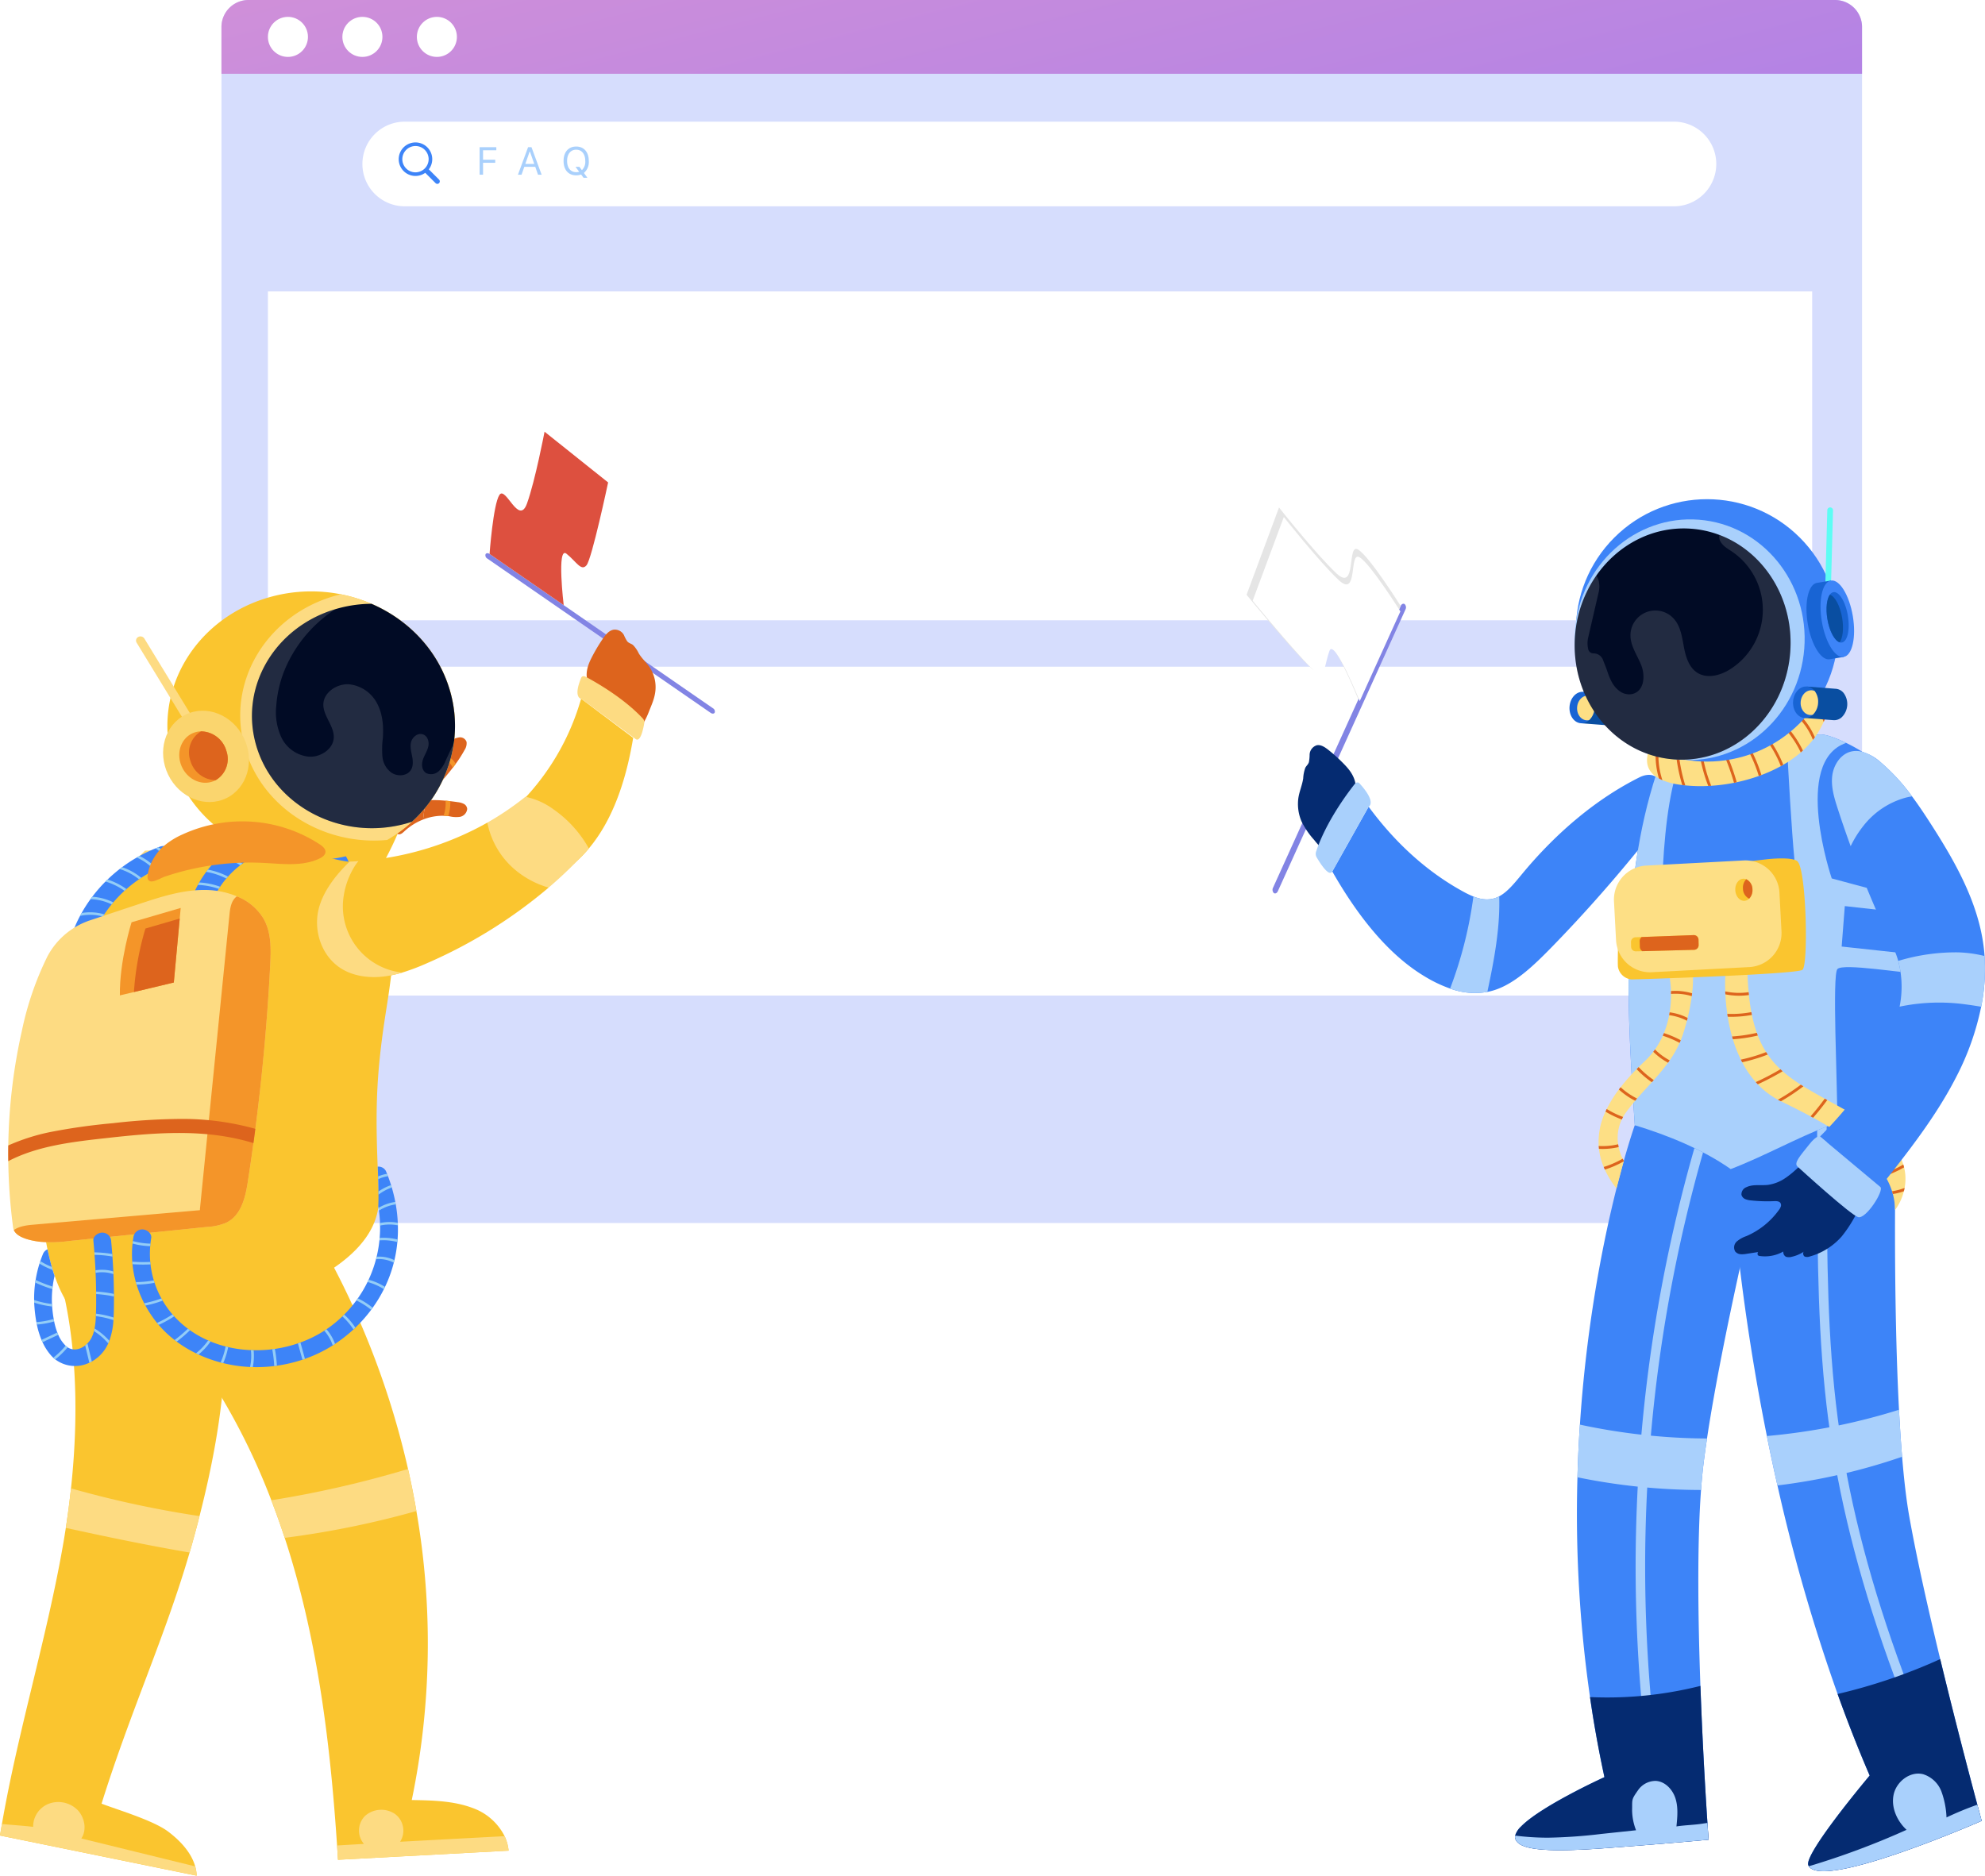 <svg xmlns="http://www.w3.org/2000/svg" xmlns:xlink="http://www.w3.org/1999/xlink" viewBox="0 0 636.401 601.421"><defs><style>.cls-1{mask:url(#mask);filter:url(#luminosity-noclip-13);}.cls-10,.cls-12,.cls-14,.cls-16,.cls-18,.cls-2,.cls-20,.cls-22,.cls-24,.cls-35,.cls-37,.cls-39,.cls-4,.cls-49,.cls-51,.cls-56,.cls-58,.cls-6,.cls-60,.cls-62,.cls-66,.cls-69,.cls-71,.cls-8{mix-blend-mode:multiply;}.cls-2{fill:url(#linear-gradient);}.cls-3{mask:url(#mask-2);filter:url(#luminosity-noclip-18);}.cls-4{fill:url(#linear-gradient-2);}.cls-5{mask:url(#mask-3);filter:url(#luminosity-noclip-19);}.cls-6{fill:url(#linear-gradient-3);}.cls-7{mask:url(#mask-4);filter:url(#luminosity-noclip-20);}.cls-8{fill:url(#linear-gradient-4);}.cls-9{mask:url(#mask-5);filter:url(#luminosity-noclip-21);}.cls-10{fill:url(#linear-gradient-5);}.cls-11{mask:url(#mask-6);filter:url(#luminosity-noclip-22);}.cls-12{fill:url(#linear-gradient-6);}.cls-13{mask:url(#mask-7);filter:url(#luminosity-noclip-14);}.cls-14{fill:url(#linear-gradient-7);}.cls-15{mask:url(#mask-8);filter:url(#luminosity-noclip-23);}.cls-16{fill:url(#linear-gradient-8);}.cls-17{mask:url(#mask-9);filter:url(#luminosity-noclip-24);}.cls-18{fill:url(#linear-gradient-9);}.cls-19{mask:url(#mask-10);filter:url(#luminosity-noclip-15);}.cls-20{fill:url(#linear-gradient-10);}.cls-21{mask:url(#mask-11);filter:url(#luminosity-noclip-16);}.cls-22{fill:url(#linear-gradient-11);}.cls-23{mask:url(#mask-12);filter:url(#luminosity-noclip-17);}.cls-24{fill:url(#linear-gradient-12);}.cls-25{isolation:isolate;}.cls-26{fill:#d6ddfd;}.cls-27,.cls-47{fill:#fff;}.cls-28{fill:url(#linear-gradient-13);}.cls-29{fill:#8284e4;}.cls-30{fill:#e5e5e5;}.cls-31{fill:#052b71;}.cls-32{fill:#3d84f8;}.cls-33{fill:#a9d0fc;}.cls-34{mask:url(#mask-13);}.cls-35{fill:url(#linear-gradient-14);}.cls-36{mask:url(#mask-14);}.cls-37{fill:url(#linear-gradient-15);}.cls-38{mask:url(#mask-15);}.cls-39{fill:url(#linear-gradient-16);}.cls-40{fill:#fddf85;}.cls-41{fill:#dd641d;}.cls-42{fill:#fac52f;}.cls-43{fill:#094ea1;}.cls-44{fill:#1864d4;}.cls-45{fill:#5dfdf4;}.cls-46{fill:#010b25;}.cls-47{opacity:0.13;}.cls-48{mask:url(#mask-16);}.cls-49{fill:url(#linear-gradient-17);}.cls-50{mask:url(#mask-17);}.cls-51{fill:url(#linear-gradient-18);}.cls-52{fill:#dd503f;}.cls-53{fill:#f49529;}.cls-54{fill:#fddb82;}.cls-55{mask:url(#mask-18);}.cls-56{fill:url(#linear-gradient-19);}.cls-57{mask:url(#mask-19);}.cls-58{fill:url(#linear-gradient-20);}.cls-59{mask:url(#mask-20);}.cls-60{fill:url(#linear-gradient-21);}.cls-61{mask:url(#mask-21);}.cls-62{fill:url(#linear-gradient-22);}.cls-63{fill:#93cdf7;}.cls-64{fill:#fad56e;}.cls-65{mask:url(#mask-22);}.cls-66{fill:url(#linear-gradient-23);}.cls-67{opacity:0.1;}.cls-68{mask:url(#mask-23);}.cls-69{fill:#ce684c;}.cls-70{mask:url(#mask-24);}.cls-71{fill:url(#linear-gradient-24);}.cls-72{filter:url(#luminosity-noclip-12);}.cls-73{filter:url(#luminosity-noclip-11);}.cls-74{filter:url(#luminosity-noclip-10);}.cls-75{filter:url(#luminosity-noclip-9);}.cls-76{filter:url(#luminosity-noclip-8);}.cls-77{filter:url(#luminosity-noclip-7);}.cls-78{filter:url(#luminosity-noclip-6);}.cls-79{filter:url(#luminosity-noclip-5);}.cls-80{filter:url(#luminosity-noclip-4);}.cls-81{filter:url(#luminosity-noclip-3);}.cls-82{filter:url(#luminosity-noclip-2);}.cls-83{filter:url(#luminosity-noclip);}</style><filter id="luminosity-noclip" x="427.136" y="-2260.421" width="87.141" height="32766" filterUnits="userSpaceOnUse" color-interpolation-filters="sRGB"><feFlood flood-color="#fff" result="bg"/><feBlend in="SourceGraphic" in2="bg"/></filter><mask id="mask" x="427.136" y="-2260.421" width="87.141" height="32766" maskUnits="userSpaceOnUse"><g class="cls-83"/></mask><linearGradient id="linear-gradient" x1="6415.903" y1="-4181.602" x2="6455.471" y2="-4039.234" gradientTransform="matrix(0.751, 0.66, -0.772, 0.879, -7539.837, -350.065)" gradientUnits="userSpaceOnUse"><stop offset="0"/><stop offset="1" stop-color="#fff"/></linearGradient><filter id="luminosity-noclip-2" x="22.605" y="-2260.421" width="107.43" height="32766" filterUnits="userSpaceOnUse" color-interpolation-filters="sRGB"><feFlood flood-color="#fff" result="bg"/><feBlend in="SourceGraphic" in2="bg"/></filter><mask id="mask-2" x="22.605" y="-2260.421" width="107.43" height="32766" maskUnits="userSpaceOnUse"><g class="cls-82"/></mask><linearGradient id="linear-gradient-2" x1="-930.675" y1="190.647" x2="-899.651" y2="297.846" gradientTransform="matrix(0.974, -0.227, 0.227, 0.974, 916.699, -141.249)" gradientUnits="userSpaceOnUse"><stop offset="0"/><stop offset="0.994" stop-color="#fff"/></linearGradient><filter id="luminosity-noclip-3" x="13.955" y="-2260.421" width="33.099" height="32766" filterUnits="userSpaceOnUse" color-interpolation-filters="sRGB"><feFlood flood-color="#fff" result="bg"/><feBlend in="SourceGraphic" in2="bg"/></filter><mask id="mask-3" x="13.955" y="-2260.421" width="33.099" height="32766" maskUnits="userSpaceOnUse"><g class="cls-81"/></mask><linearGradient id="linear-gradient-3" x1="-686.265" y1="-1514.914" x2="-668.718" y2="-1514.914" gradientTransform="translate(371.354 2123.951) rotate(12.314)" xlink:href="#linear-gradient-2"/><filter id="luminosity-noclip-4" x="77.4" y="-2260.421" width="47.621" height="32766" filterUnits="userSpaceOnUse" color-interpolation-filters="sRGB"><feFlood flood-color="#fff" result="bg"/><feBlend in="SourceGraphic" in2="bg"/></filter><mask id="mask-4" x="77.4" y="-2260.421" width="47.621" height="32766" maskUnits="userSpaceOnUse"><g class="cls-80"/></mask><linearGradient id="linear-gradient-4" x1="-603.095" y1="-642.012" x2="-565.589" y2="-642.012" gradientTransform="translate(721.722 1105.376) rotate(-3.268)" xlink:href="#linear-gradient-2"/><filter id="luminosity-noclip-5" x="45.049" y="-2260.421" width="78.393" height="32766" filterUnits="userSpaceOnUse" color-interpolation-filters="sRGB"><feFlood flood-color="#fff" result="bg"/><feBlend in="SourceGraphic" in2="bg"/></filter><mask id="mask-5" x="45.049" y="-2260.421" width="78.393" height="32766" maskUnits="userSpaceOnUse"><g class="cls-79"/></mask><linearGradient id="linear-gradient-5" x1="-709.796" y1="301.521" x2="-968.647" y2="256.892" xlink:href="#linear-gradient-2"/><filter id="luminosity-noclip-6" x="128.753" y="-2260.421" width="74.243" height="32766" filterUnits="userSpaceOnUse" color-interpolation-filters="sRGB"><feFlood flood-color="#fff" result="bg"/><feBlend in="SourceGraphic" in2="bg"/></filter><mask id="mask-6" x="128.753" y="-2260.421" width="74.243" height="32766" maskUnits="userSpaceOnUse"><g class="cls-78"/></mask><linearGradient id="linear-gradient-6" x1="4458.305" y1="-2588.939" x2="4493.564" y2="-2462.075" gradientTransform="matrix(-0.459, 0.889, 1.039, 0.536, 4847.572, -2367.895)" xlink:href="#linear-gradient"/><filter id="luminosity-noclip-7" x="579.364" y="-2260.421" width="55.661" height="32766" filterUnits="userSpaceOnUse" color-interpolation-filters="sRGB"><feFlood flood-color="#fff" result="bg"/><feBlend in="SourceGraphic" in2="bg"/></filter><mask id="mask-7" x="579.364" y="-2260.421" width="55.661" height="32766" maskUnits="userSpaceOnUse"><g class="cls-77"/></mask><linearGradient id="linear-gradient-7" x1="1073.706" y1="283.048" x2="1128.142" y2="283.048" gradientTransform="translate(-466.918 202.367) rotate(4.433)" xlink:href="#linear-gradient"/><filter id="luminosity-noclip-8" x="128.26" y="-2260.421" width="74.716" height="32766" filterUnits="userSpaceOnUse" color-interpolation-filters="sRGB"><feFlood flood-color="#fff" result="bg"/><feBlend in="SourceGraphic" in2="bg"/></filter><mask id="mask-8" x="128.26" y="-2260.421" width="74.716" height="32766" maskUnits="userSpaceOnUse"><g class="cls-76"/></mask><linearGradient id="linear-gradient-8" x1="4370.775" y1="-2588.98" x2="4406.045" y2="-2462.078" gradientTransform="matrix(-0.467, 0.904, 1.039, 0.536, 4842.05, -2357.196)" xlink:href="#linear-gradient"/><filter id="luminosity-noclip-9" x="104.102" y="-2260.421" width="107.43" height="32766" filterUnits="userSpaceOnUse" color-interpolation-filters="sRGB"><feFlood flood-color="#fff" result="bg"/><feBlend in="SourceGraphic" in2="bg"/></filter><mask id="mask-9" x="104.102" y="-2260.421" width="107.43" height="32766" maskUnits="userSpaceOnUse"><g class="cls-75"/></mask><linearGradient id="linear-gradient-9" x1="-845.298" y1="183.32" x2="-814.275" y2="290.518" xlink:href="#linear-gradient-2"/><filter id="luminosity-noclip-10" x="485.722" y="-2260.421" width="62.062" height="32766" filterUnits="userSpaceOnUse" color-interpolation-filters="sRGB"><feFlood flood-color="#fff" result="bg"/><feBlend in="SourceGraphic" in2="bg"/></filter><mask id="mask-10" x="485.722" y="-2260.421" width="62.062" height="32766" maskUnits="userSpaceOnUse"><g class="cls-74"/></mask><linearGradient id="linear-gradient-10" x1="979.68" y1="288.59" x2="1041.63" y2="288.59" gradientTransform="translate(-466.918 202.367) rotate(4.433)" xlink:href="#linear-gradient"/><filter id="luminosity-noclip-11" x="574.001" y="-2260.421" width="21.604" height="32766" filterUnits="userSpaceOnUse" color-interpolation-filters="sRGB"><feFlood flood-color="#fff" result="bg"/><feBlend in="SourceGraphic" in2="bg"/></filter><mask id="mask-11" x="574.001" y="-2260.421" width="21.604" height="32766" maskUnits="userSpaceOnUse"><g class="cls-73"/></mask><linearGradient id="linear-gradient-11" x1="1051.277" y1="104.34" x2="1073.724" y2="104.34" gradientTransform="translate(-466.918 202.367) rotate(4.433)" xlink:href="#linear-gradient"/><filter id="luminosity-noclip-12" x="583.504" y="-2260.421" width="30.913" height="32766" filterUnits="userSpaceOnUse" color-interpolation-filters="sRGB"><feFlood flood-color="#fff" result="bg"/><feBlend in="SourceGraphic" in2="bg"/></filter><mask id="mask-12" x="583.504" y="-2260.421" width="30.913" height="32766" maskUnits="userSpaceOnUse"><g class="cls-72"/></mask><linearGradient id="linear-gradient-12" x1="1286.385" y1="-7.297" x2="937.253" y2="38.274" gradientTransform="translate(-466.918 202.367) rotate(4.433)" xlink:href="#linear-gradient"/><linearGradient id="linear-gradient-13" x1="262.721" y1="-263.784" x2="398.243" y2="267.502" gradientUnits="userSpaceOnUse"><stop offset="0" stop-color="#f6a1c9"/><stop offset="1" stop-color="#9173f3"/></linearGradient><filter id="luminosity-noclip-13" x="427.136" y="267.455" width="87.141" height="50.966" filterUnits="userSpaceOnUse" color-interpolation-filters="sRGB"><feFlood flood-color="#fff" result="bg"/><feBlend in="SourceGraphic" in2="bg"/></filter><mask id="mask-13" x="427.136" y="267.455" width="87.141" height="50.966" maskUnits="userSpaceOnUse"><g class="cls-1"><path class="cls-2" d="M513.47,286.414q-7.869,8.958-16.02,17.316c-5.482,5.614-11.234,11.141-17.464,13.444a19.926,19.926,0,0,1-3.134.88,22.952,22.952,0,0,1-11.941-1.081,42.841,42.841,0,0,1-7.915-3.752c-11.962-7.084-21.79-19.652-29.86-33.793q3.36-5.987,6.723-11.974c-.473,5.252-1.211,9.468.369,14.538,2.323,7.47,7.139,12.265,12,16.315,4.767,3.975,9.815,7.537,15.457,8.927,8.724,2.157,18.35-1.055,27.226-6.7s17.154-13.628,25.365-21.559C514.03,281.431,513.775,283.924,513.47,286.414Z"/></g></mask><linearGradient id="linear-gradient-14" x1="6415.903" y1="-4181.602" x2="6455.471" y2="-4039.234" gradientTransform="matrix(0.751, 0.66, -0.772, 0.879, -7539.837, -350.065)" gradientUnits="userSpaceOnUse"><stop offset="0" stop-color="#fff"/><stop offset="1" stop-color="#0b46d4"/></linearGradient><filter id="luminosity-noclip-14" x="579.364" y="538.559" width="55.661" height="61.398" filterUnits="userSpaceOnUse" color-interpolation-filters="sRGB"><feFlood flood-color="#fff" result="bg"/><feBlend in="SourceGraphic" in2="bg"/></filter><mask id="mask-14" x="579.364" y="538.559" width="55.661" height="61.398" maskUnits="userSpaceOnUse"><g class="cls-13"><path class="cls-14" d="M635.025,583.819s-50.577,22.138-55.413,14.557a1.849,1.849,0,0,1-.166-.307c-.393-.897.645-3.15,2.424-6.022.614-.461,1.209-.856,1.735-1.173,3.434-2.064,7.319-3.239,10.91-5.009,3.592-1.773,7.057-4.365,8.486-8.106,1.449-3.798.672-8.433,3.137-11.666,2.066-2.715,5.762-3.543,8.462-5.628,3.664-2.83,5.115-7.633,6.075-12.164a47.575,47.575,0,0,1,2.657-9.743c4.204,17.104,8.244,32.419,10.296,40.08C634.513,581.936,635.025,583.819,635.025,583.819Z"/></g></mask><linearGradient id="linear-gradient-15" x1="1073.706" y1="283.048" x2="1128.142" y2="283.048" gradientTransform="translate(-466.918 202.367) rotate(4.433)" xlink:href="#linear-gradient-14"/><filter id="luminosity-noclip-15" x="485.722" y="543.607" width="62.062" height="49.64" filterUnits="userSpaceOnUse" color-interpolation-filters="sRGB"><feFlood flood-color="#fff" result="bg"/><feBlend in="SourceGraphic" in2="bg"/></filter><mask id="mask-15" x="485.722" y="543.607" width="62.062" height="49.64" maskUnits="userSpaceOnUse"><g class="cls-19"><path class="cls-20" d="M547.784,589.888s-12.793,1.207-33.123,2.714-27.861.329-28.866-3.065a1.973,1.973,0,0,1-.026-.967,6.55,6.55,0,0,1,1.876-2.905c.384-.013.766-.011,1.145.006,5.295.233,10.659.318,15.863-.834,6.004-1.329,11.855-4.513,15.054-9.762,1.628-2.667,2.612-5.882,5.096-7.781,1.852-1.418,4.264-1.868,6.277-3.038,2.976-1.726,4.838-4.858,6.234-8.002s2.474-6.472,4.467-9.272a12.976,12.976,0,0,1,3.496-3.376c.675,17.675,1.621,33.115,2.138,40.902C547.641,587.942,547.784,589.888,547.784,589.888Z"/></g></mask><linearGradient id="linear-gradient-16" x1="979.68" y1="288.59" x2="1041.63" y2="288.59" gradientTransform="translate(-466.918 202.367) rotate(4.433)" xlink:href="#linear-gradient-14"/><filter id="luminosity-noclip-16" x="574.001" y="373.66" width="21.604" height="28.938" filterUnits="userSpaceOnUse" color-interpolation-filters="sRGB"><feFlood flood-color="#fff" result="bg"/><feBlend in="SourceGraphic" in2="bg"/></filter><mask id="mask-16" x="574.001" y="373.66" width="21.604" height="28.938" maskUnits="userSpaceOnUse"><g class="cls-21"><path class="cls-22" d="M595.605,388.283a42.135,42.135,0,0,1-5.107,8.126,21.135,21.135,0,0,1-9.327,6.188c.006-.003.01-.008.016-.011a24.047,24.047,0,0,0,6.362-6.302,7.896,7.896,0,0,0,1.729-4.885c-.138-1.891-1.392-3.498-2.677-4.89a43.665,43.665,0,0,0-10.645-8.401,5.117,5.117,0,0,1-1.955-1.56c1.136-.901,2.199-1.897,3.262-2.889a19.709,19.709,0,0,1,7.602,4.644c2.195,2.023,4.156,4.291,6.365,6.299A38.368,38.368,0,0,0,595.605,388.283Z"/></g></mask><linearGradient id="linear-gradient-17" x1="1051.277" y1="104.34" x2="1073.724" y2="104.34" gradientTransform="translate(-466.918 202.367) rotate(4.433)" xlink:href="#linear-gradient-14"/><filter id="luminosity-noclip-17" x="583.504" y="240.787" width="30.913" height="130.848" filterUnits="userSpaceOnUse" color-interpolation-filters="sRGB"><feFlood flood-color="#fff" result="bg"/><feBlend in="SourceGraphic" in2="bg"/></filter><mask id="mask-17" x="583.504" y="240.787" width="30.913" height="130.848" maskUnits="userSpaceOnUse"><g class="cls-23"><path class="cls-24" d="M592.251,366.729a13.235,13.235,0,0,0-.111,4.906c-2.861-2.399-5.728-4.802-8.636-7.217,10.961-10.918,22.694-26.456,25.516-41.643a32.067,32.067,0,0,0-.437-14.665,27.52,27.52,0,0,0-1.666-4.416q-7.573-15.842-13.585-32.365-2.193-6.017-4.169-12.107c-1.1-3.389-2.161-6.92-1.737-10.457.427-3.537,2.749-7.099,6.239-7.833a7.057,7.057,0,0,1,2.803-.009c-4.447,5.578-3.704,13.643-.954,20.323q5.673,13.793,11.344,27.585c3.865,9.394,7.795,19.128,7.55,29.281-.346,14.369-8.897,27.072-17.118,38.861C595.183,359.996,593.027,363.126,592.251,366.729Z"/></g></mask><linearGradient id="linear-gradient-18" x1="1286.385" y1="-7.297" x2="937.253" y2="38.274" gradientTransform="translate(-466.918 202.367) rotate(4.433)" xlink:href="#linear-gradient-14"/><filter id="luminosity-noclip-18" x="22.605" y="252.55" width="107.43" height="87.222" filterUnits="userSpaceOnUse" color-interpolation-filters="sRGB"><feFlood flood-color="#fff" result="bg"/><feBlend in="SourceGraphic" in2="bg"/></filter><mask id="mask-18" x="22.605" y="252.55" width="107.43" height="87.222" maskUnits="userSpaceOnUse"><g class="cls-3"><path class="cls-4" d="M130.035,260.931a112.314,112.314,0,0,1-22.739,37.6,136.128,136.128,0,0,1-12.893,12.548A156.452,156.452,0,0,1,55.625,335.222a70.655,70.655,0,0,1-8.179,3.109,36.168,36.168,0,0,1-5.339,1.183c-4.726.652-9.78.128-13.825-2.247a15.832,15.832,0,0,1-5.676-5.774,26.868,26.868,0,0,0,5.098,2.08,43.065,43.065,0,0,0,19.327.165c9.954-2.118,18.942-7.124,27.126-12.833a146.201,146.201,0,0,0,41.709-44.412c2.697-4.494,5.178-9.269,5.648-14.405a15.931,15.931,0,0,0-2.059-9.538A18.64,18.64,0,0,1,130.035,260.931Z"/></g></mask><linearGradient id="linear-gradient-19" x1="-930.675" y1="190.647" x2="-899.651" y2="297.846" gradientTransform="matrix(0.974, -0.227, 0.227, 0.974, 916.699, -141.249)" gradientUnits="userSpaceOnUse"><stop offset="0" stop-color="#fff"/><stop offset="0.994" stop-color="#f2b52a"/></linearGradient><filter id="luminosity-noclip-19" x="13.955" y="405.84" width="33.099" height="186.133" filterUnits="userSpaceOnUse" color-interpolation-filters="sRGB"><feFlood flood-color="#fff" result="bg"/><feBlend in="SourceGraphic" in2="bg"/></filter><mask id="mask-19" x="13.955" y="405.84" width="33.099" height="186.133" maskUnits="userSpaceOnUse"><g class="cls-5"><path class="cls-6" d="M16.762,591.973l-2.807-.573A502.655,502.655,0,0,0,43.989,405.84c.953.249,1.914.478,2.876.691A505.243,505.243,0,0,1,16.762,591.973Z"/></g></mask><linearGradient id="linear-gradient-20" x1="-686.265" y1="-1514.914" x2="-668.718" y2="-1514.914" gradientTransform="translate(371.354 2123.951) rotate(12.314)" xlink:href="#linear-gradient-19"/><filter id="luminosity-noclip-20" x="77.4" y="399.906" width="47.621" height="195.684" filterUnits="userSpaceOnUse" color-interpolation-filters="sRGB"><feFlood flood-color="#fff" result="bg"/><feBlend in="SourceGraphic" in2="bg"/></filter><mask id="mask-20" x="77.4" y="399.906" width="47.621" height="195.684" maskUnits="userSpaceOnUse"><g class="cls-7"><path class="cls-8" d="M124.962,595.435l-2.897.155A421.601,421.601,0,0,0,77.4,400.599c.939-.216,1.878-.443,2.81-.693A421.987,421.987,0,0,1,117.689,510.768,416.522,416.522,0,0,1,124.962,595.435Z"/></g></mask><linearGradient id="linear-gradient-21" x1="-603.095" y1="-642.012" x2="-565.589" y2="-642.012" gradientTransform="translate(721.722 1105.376) rotate(-3.268)" xlink:href="#linear-gradient-19"/><filter id="luminosity-noclip-21" x="45.049" y="270.349" width="78.393" height="107.789" filterUnits="userSpaceOnUse" color-interpolation-filters="sRGB"><feFlood flood-color="#fff" result="bg"/><feBlend in="SourceGraphic" in2="bg"/></filter><mask id="mask-21" x="45.049" y="270.349" width="78.393" height="107.789" maskUnits="userSpaceOnUse"><g class="cls-9"><path class="cls-10" d="M123.442,326.26c-3.147,20.617-3.03,32.014-2.197,51.878a39.497,39.497,0,0,0-10.226-6.344,54.071,54.071,0,0,0-20.57-4.089,67.171,67.171,0,0,0-20.991,3.062c-6.506,2.045-13.289,4.244-19.764,6.368a4.722,4.722,0,0,1-2.983.292c-.955-.338-2.204-1.317-1.409-1.917q3.435-20.78,6.866-41.559c1.838-11.106,3.694-22.294,7.745-32.875,4.051-10.579,10.487-20.64,20.014-27.49a37.291,37.291,0,0,1,5.353-3.237,61.018,61.018,0,0,1,16.646,3.413,45.055,45.055,0,0,0-19.958,23.094c-1.81,4.901-2.503,10.508-3.614,15.589A72.997,72.997,0,0,1,123.442,326.26Z"/></g></mask><linearGradient id="linear-gradient-22" x1="-709.796" y1="301.521" x2="-968.647" y2="256.892" xlink:href="#linear-gradient-19"/><filter id="luminosity-noclip-22" x="128.753" y="229.349" width="74.243" height="53.126" filterUnits="userSpaceOnUse" color-interpolation-filters="sRGB"><feFlood flood-color="#fff" result="bg"/><feBlend in="SourceGraphic" in2="bg"/></filter><mask id="mask-22" x="128.753" y="229.349" width="74.243" height="53.126" maskUnits="userSpaceOnUse"><g class="cls-11"><path class="cls-12" d="M131.868,268.92q9.616,4.532,19.276,8.509c6.494,2.669,13.19,5.186,19.24,5.041a19.719,19.719,0,0,0,2.953-.29,21.956,21.956,0,0,0,9.8-4.561,38.123,38.123,0,0,0,5.504-5.389c7.857-9.247,12.11-22.105,14.355-35.64q-4.812-3.62-9.627-7.24c2.118,3.946,4.122,7.003,4.434,11.447.464,6.546-2.065,11.784-4.875,16.455-2.755,4.583-5.885,8.932-10.228,11.772-6.713,4.398-15.948,4.892-25.338,3.256s-19.036-5.281-28.608-8.906C129.764,265.21,130.795,267.073,131.868,268.92Z"/></g></mask><linearGradient id="linear-gradient-23" x1="4460.578" y1="-2549.392" x2="4480.414" y2="-2478.022" gradientTransform="matrix(-0.459, 0.889, 1.039, 0.536, 4847.572, -2367.895)" xlink:href="#linear-gradient-19"/><filter id="luminosity-noclip-23" x="128.26" y="229.349" width="74.716" height="54.009" filterUnits="userSpaceOnUse" color-interpolation-filters="sRGB"><feFlood flood-color="#fff" result="bg"/><feBlend in="SourceGraphic" in2="bg"/></filter><mask id="mask-23" x="128.26" y="229.349" width="74.716" height="54.009" maskUnits="userSpaceOnUse"><g class="cls-15"><path class="cls-16" d="M131.345,269.867q9.617,4.531,19.282,8.498c6.498,2.662,13.199,5.17,19.272,4.983a19.684,19.684,0,0,0,2.966-.314,22.292,22.292,0,0,0,9.87-4.688,39.258,39.258,0,0,0,5.565-5.499c7.956-9.426,12.321-22.487,14.676-36.223q-4.802-3.638-9.608-7.275c2.096,3.986,4.084,7.072,4.363,11.575.416,6.633-2.162,11.959-5.018,16.712-2.8,4.664-5.973,9.093-10.354,12.001-6.771,4.503-16.043,5.064-25.455,3.468s-19.066-5.228-28.645-8.839C129.261,266.121,130.282,268.003,131.345,269.867Z"/></g></mask><filter id="luminosity-noclip-24" x="104.102" y="226.073" width="107.43" height="87.222" filterUnits="userSpaceOnUse" color-interpolation-filters="sRGB"><feFlood flood-color="#fff" result="bg"/><feBlend in="SourceGraphic" in2="bg"/></filter><mask id="mask-24" x="104.102" y="226.073" width="107.43" height="87.222" maskUnits="userSpaceOnUse"><g class="cls-17"><path class="cls-18" d="M211.532,234.454a112.314,112.314,0,0,1-22.739,37.6A136.128,136.128,0,0,1,175.9,284.602,156.452,156.452,0,0,1,137.122,308.745a70.656,70.656,0,0,1-8.179,3.108,36.168,36.168,0,0,1-5.339,1.183c-4.726.652-9.78.128-13.825-2.247a15.832,15.832,0,0,1-5.676-5.774A26.867,26.867,0,0,0,109.2,307.096a43.065,43.065,0,0,0,19.327.165c9.954-2.118,18.942-7.124,27.126-12.833a146.201,146.201,0,0,0,41.709-44.412c2.697-4.494,5.178-9.269,5.648-14.405a15.931,15.931,0,0,0-2.059-9.538A18.64,18.64,0,0,1,211.532,234.454Z"/></g></mask><linearGradient id="linear-gradient-24" x1="-853.35" y1="224.215" x2="-838.373" y2="275.965" xlink:href="#linear-gradient-19"/></defs><title>guide-5</title><g class="cls-25"><g id="Layer_2" data-name="Layer 2"><g id="Layer_1-2" data-name="Layer 1"><path class="cls-26" d="M596.98,8.66V383.509a8.657,8.657,0,0,1-8.66,8.656H79.66A8.657,8.657,0,0,1,71,383.509V8.66A8.658,8.658,0,0,1,79.66,0H588.321A8.658,8.658,0,0,1,596.98,8.66Z"/><path class="cls-27" d="M129.759,39.01H536.675a13.57,13.57,0,0,1,13.57,13.57v0a13.57,13.57,0,0,1-13.57,13.57H129.759a13.57,13.57,0,0,1-13.57-13.57v0a13.57,13.57,0,0,1,13.57-13.57Z"/><rect class="cls-27" x="85.893" y="93.445" width="495.098" height="105.443"/><rect class="cls-27" x="85.893" y="213.774" width="495.098" height="105.443"/><path class="cls-28" d="M596.98,8.66V23.658H71V8.66A8.658,8.658,0,0,1,79.66,0H588.321A8.658,8.658,0,0,1,596.98,8.66Z"/><circle class="cls-27" cx="92.313" cy="11.829" r="6.42"/><circle class="cls-27" cx="116.189" cy="11.829" r="6.42"/><circle class="cls-27" cx="140.066" cy="11.829" r="6.42"/><path class="cls-29" d="M408.375,286.329l.018.014c.424.316,1.003.054,1.292-.584l40.911-90.317a1.488,1.488,0,0,0-.245-1.727c-.424-.316-1.003-.054-1.292.584l-40.911,90.317A1.493,1.493,0,0,0,408.375,286.329Z"/><path class="cls-30" d="M449.06,194.3s-10.052-16.004-13.687-18.116-.274,13.915-6.974,7.597-18.342-21.063-18.342-21.063l-10.403,27.99s18.817,22.905,21.621,24.104,2.469-3.074,4.083-7.368S435.486,224.266,435.486,224.266Z"/><path class="cls-31" d="M430.945,245.046a52.01,52.01,0,0,0-4.931-4.492c-1.189-.947-2.46-1.836-3.81-1.601a3.28,3.28,0,0,0-2.334,3.008,14.025,14.025,0,0,1-.225,2.401c-.251.8-.804,1.146-1.156,1.825a11.558,11.558,0,0,0-.673,3.383c-.326,2.218-1.236,4.144-1.561,6.363a14.175,14.175,0,0,0,.991,7.376,25.724,25.724,0,0,0,4.079,6.007,24.179,24.179,0,0,0,3.143,3.343,3.682,3.682,0,0,0,2.637,1.216,2.96,2.96,0,0,0,2.17-2.44c.376-1.507.129-3.435.805-4.598a2.283,2.283,0,0,1,1.548-1.007,2.01,2.01,0,0,0,1.423-1.397c.42-1.382-.313-2.827-.316-4.338-.004-1.94,1.146-3.379,1.634-5.194C435.637,250.189,432.73,246.888,430.945,245.046Z"/><path class="cls-32" d="M524.567,273.309q-5.474,6.704-11.097,13.105-7.869,8.958-16.02,17.316c-5.482,5.614-11.234,11.141-17.464,13.444a19.926,19.926,0,0,1-3.134.88,22.952,22.952,0,0,1-11.941-1.081,42.841,42.841,0,0,1-7.915-3.752c-11.962-7.084-21.79-19.652-29.86-33.793q3.36-5.987,6.723-11.974,2.465-4.4,4.933-8.789c8.695,11.84,19.066,21.129,30.525,27.33a28.436,28.436,0,0,0,3.067,1.463c2.565,1.007,5.272,1.411,7.989.084.094-.045.187-.095.281-.144,2.749-1.465,5.116-4.494,7.45-7.305,11.255-13.573,24.103-24.143,37.468-30.824,2.825-1.413,5.965-1.208,6.962,2.406.999,3.612.133,8.259-1.541,11.992A43.242,43.242,0,0,1,524.567,273.309Z"/><path class="cls-33" d="M476.852,318.054a22.952,22.952,0,0,1-11.941-1.081,131.708,131.708,0,0,0,7.474-29.515c2.565,1.007,5.272,1.411,7.989.084.094-.045.187-.095.281-.144C480.996,297.313,479.041,307.822,476.852,318.054Z"/><g class="cls-34"><path class="cls-35" d="M513.47,286.414q-7.869,8.958-16.02,17.316c-5.482,5.614-11.234,11.141-17.464,13.444a19.926,19.926,0,0,1-3.134.88,22.952,22.952,0,0,1-11.941-1.081,42.841,42.841,0,0,1-7.915-3.752c-11.962-7.084-21.79-19.652-29.86-33.793q3.36-5.987,6.723-11.974c-.473,5.252-1.211,9.468.369,14.538,2.323,7.47,7.139,12.265,12,16.315,4.767,3.975,9.815,7.537,15.457,8.927,8.724,2.157,18.35-1.055,27.226-6.7s17.154-13.628,25.365-21.559C514.03,281.431,513.775,283.924,513.47,286.414Z"/></g><path class="cls-33" d="M438.961,258.547c.496-.427,1.637-2.164-3.096-7.363-.424-.466-1.071-.377-1.543.22-2.337,2.948-9.115,11.996-12.346,21.573a2.303,2.303,0,0,0,.094,1.82c1.104,1.899,4.005,6.523,5.066,4.633L438.585,259.033A1.809,1.809,0,0,1,438.961,258.547Z"/><path class="cls-32" d="M635.342,583.844s-1.693.741-4.49,1.906c-.845.351-1.794.743-2.825,1.165-14.195,5.792-44.414,17.26-48.098,11.487a1.849,1.849,0,0,1-.166-.307c-.393-.897.645-3.15,2.424-6.022,5.315-8.597,17.241-22.754,17.241-22.754-3.729-8.661-7.148-17.409-10.286-26.15a574.407,574.407,0,0,1-19.285-66.874q-1.838-8.103-3.386-15.843c-4.193-20.836-6.912-39.402-8.657-53.871-2.367-19.629-2.936-31.723-2.936-31.723a23.08,23.08,0,0,1,1.792-11.546c4.28-9.825,15.148-16.338,25.857-20.533q1.53-.598,3.049-1.135a125.082,125.082,0,0,1,23.228-5.701c-1,12.894-2.249,72.559.026,116.088.278,5.298.605,10.357.997,15.064.606,7.353,1.355,13.845,2.275,19.043,2.34,13.22,6.11,29.966,9.941,45.844.535,2.222,1.074,4.429,1.607,6.604,4.204,17.104,8.244,32.419,10.296,40.08C634.83,581.96,635.342,583.844,635.342,583.844Z"/><path class="cls-33" d="M630.852,585.749c-.845.351-1.794.743-2.825,1.165-9.296-20.068-16.622-37.793-22.653-54.751-9.704-27.29-15.99-52.462-19.207-76.961-3.392-25.796-3.468-52.186-3.541-77.709l-.098-34.715q1.53-.598,3.049-1.135l.102,35.842c.074,25.425.148,51.717,3.513,77.321,3.191,24.28,9.425,49.252,19.06,76.334C614.264,548.041,621.571,565.719,630.852,585.749Z"/><path class="cls-33" d="M609.829,467.094a194.06,194.06,0,0,1-39.971,9.202q-1.838-8.103-3.386-15.843a200.756,200.756,0,0,0,42.36-8.422C609.11,457.327,609.437,462.387,609.829,467.094Z"/><path class="cls-31" d="M635.342,583.844s-50.577,22.138-55.413,14.557a1.849,1.849,0,0,1-.166-.307c-.393-.897.645-3.15,2.424-6.022,5.315-8.597,17.241-22.754,17.241-22.754-3.729-8.661-7.148-17.409-10.286-26.15a177.624,177.624,0,0,0,32.901-11.189c.535,2.222,1.074,4.429,1.607,6.604,4.204,17.104,8.244,32.419,10.296,40.08C634.83,581.96,635.342,583.844,635.342,583.844Z"/><g class="cls-36"><path class="cls-37" d="M635.025,583.819s-50.577,22.138-55.413,14.557a1.849,1.849,0,0,1-.166-.307c-.393-.897.645-3.15,2.424-6.022.614-.461,1.209-.856,1.735-1.173,3.434-2.064,7.319-3.239,10.91-5.009,3.592-1.773,7.057-4.365,8.486-8.106,1.449-3.798.672-8.433,3.137-11.666,2.066-2.715,5.762-3.543,8.462-5.628,3.664-2.83,5.115-7.633,6.075-12.164a47.575,47.575,0,0,1,2.657-9.743c4.204,17.104,8.244,32.419,10.296,40.08C634.513,581.936,635.025,583.819,635.025,583.819Z"/></g><path class="cls-33" d="M635.342,583.844s-50.577,22.138-55.413,14.557a252.633,252.633,0,0,0,31.329-11.681c-3.103-2.874-5.053-7.266-4.126-11.393.929-4.126,5.282-7.46,9.39-6.453a9.239,9.239,0,0,1,5.923,5.604,27.42,27.42,0,0,1,1.616,8.268,103.201,103.201,0,0,1,9.886-4.081C634.83,581.96,635.342,583.844,635.342,583.844Z"/><path class="cls-32" d="M547.414,584.51c.227,3.432.37,5.378.37,5.378s-4.414.417-12.181,1.067c-.968.078-1.988.164-3.057.25-4.956.409-10.988.884-17.884,1.397-20.331,1.507-27.861.329-28.866-3.065a1.973,1.973,0,0,1-.026-.967,6.55,6.55,0,0,1,1.876-2.905c6.427-6.594,26.746-15.84,26.746-15.84q-2.809-13.006-4.624-25.668a412.346,412.346,0,0,1-4.028-70.477q.236-8.677.789-16.885c3.778-57.298,17.59-96.008,17.59-96.008l43.568,3.378s-4.733,19.02-9.87,42.415c-3.919,17.843-8.072,38.234-10.541,54.667-.413,2.761-.781,5.412-1.092,7.917-.327,2.642-.6,5.521-.822,8.59-1.285,17.643-.962,41.587-.198,62.818q.056,1.529.114,3.034C545.951,561.283,546.897,576.722,547.414,584.51Z"/><path class="cls-33" d="M535.603,590.956c-.968.078-1.988.164-3.057.25a487.721,487.721,0,0,1,12.37-228.805l3.117.242a484.614,484.614,0,0,0-12.43,228.314Z"/><path class="cls-33" d="M547.274,461.248c-.413,2.761-.781,5.412-1.092,7.917-.327,2.642-.6,5.521-.822,8.59a198.645,198.645,0,0,1-39.622-4.074q.236-8.677.789-16.885A198.516,198.516,0,0,0,547.274,461.248Z"/><path class="cls-31" d="M547.784,589.888s-12.793,1.207-33.123,2.714-27.861.329-28.866-3.065a1.973,1.973,0,0,1-.026-.967,6.55,6.55,0,0,1,1.876-2.905c6.427-6.594,26.746-15.84,26.746-15.84q-2.809-13.006-4.624-25.668a122.302,122.302,0,0,0,35.395-3.585q.056,1.529.114,3.034c.675,17.675,1.621,33.115,2.138,40.902C547.641,587.942,547.784,589.888,547.784,589.888Z"/><g class="cls-38"><path class="cls-39" d="M547.784,589.888s-12.793,1.207-33.123,2.714-27.861.329-28.866-3.065a1.973,1.973,0,0,1-.026-.967,6.55,6.55,0,0,1,1.876-2.905c.384-.013.766-.011,1.145.006,5.295.233,10.659.318,15.863-.834,6.004-1.329,11.855-4.513,15.054-9.762,1.628-2.667,2.612-5.882,5.096-7.781,1.852-1.418,4.264-1.868,6.277-3.038,2.976-1.726,4.838-4.858,6.234-8.002s2.474-6.472,4.467-9.272a12.976,12.976,0,0,1,3.496-3.376c.675,17.675,1.621,33.115,2.138,40.902C547.641,587.942,547.784,589.888,547.784,589.888Z"/></g><path class="cls-33" d="M547.784,589.888s-12.793,1.207-33.123,2.714-27.861.329-28.866-3.065a1.973,1.973,0,0,1-.026-.967,82.682,82.682,0,0,0,10.632.671,165.4,165.4,0,0,0,17.126-1.217q5.502-.579,11.001-1.165a18.277,18.277,0,0,1-1.269-6.382c.083-3.564-.311-3.307,1.858-6.394a6.855,6.855,0,0,1,5.715-3.048c3.005.147,5.433,2.761,6.337,5.633s.612,5.964.31,8.96c2.709-.415,5.48-.451,8.191-.865.58-.09,1.162-.176,1.744-.254C547.641,587.942,547.784,589.888,547.784,589.888Z"/><path class="cls-32" d="M602.329,353.045c-3.979,3.011-8.598,5.005-13.259,6.826-.793.309-1.591.615-2.386.92-10.863,4.161-20.945,9.902-31.805,14.067-9.056-6.34-20.187-10.85-30.762-14.071-2.47-37.777-4.812-76.638,6.905-112.635q3.108.255,6.229.238a78.509,78.509,0,0,0,35.678-8.971c.396-.205.789-.417,1.179-.628,3.117-1.697,6.395-3.454,9.94-3.281,1.647.082,4.698,1.179,7.85,2.7,4.173,2.02,8.525,4.786,10.025,6.923,7.67,10.948,1.563,22.534,5.993,35.144.893,2.543,1.788,5.096,2.649,7.662,2.674,7.97,5.016,16.068,5.942,24.346.223,1.977.364,3.96.408,5.957C617.21,331.302,612.745,345.162,602.329,353.045Z"/><path class="cls-33" d="M616.507,312.287c-6.261-.207-25.542-3.518-27.416-1.578-1.714,1.772-.024,36.043-.021,49.162-.793.309-1.591.615-2.386.92-10.863,4.161-20.945,9.902-31.805,14.067-9.056-6.34-20.187-10.85-30.762-14.071-2.47-37.777-4.812-76.638,6.905-112.635q3.108.255,6.229.238c-6.334,21.973-4.203,63.166-4.203,63.166l42.068-1.932s1.419-21.307.192-33.945c-.943-9.719-1.961-28.223-2.379-36.26.396-.205.789-.417,1.179-.628,3.117-1.697,6.395-3.454,9.94-3.281,1.647.082,4.698,1.179,7.85,2.7-17.394,5.896-4.631,43.455-4.631,43.455l23.298,6.274c.547,1.632,1.082,3.269,1.591,4.91l-20.702-2.316-1.006,12.973,25.135,2.718C615.967,308.236,616.279,310.254,616.507,312.287Z"/><path class="cls-40" d="M542.495,318.5c-.035.294-.071.598-.111.913a64.3,64.3,0,0,1-1.322,6.983q-.108.446-.226.901c-.344,1.321-.746,2.71-1.217,4.162-.233.717-.486,1.408-.765,2.081-.114.288-.237.573-.36.854a34.259,34.259,0,0,1-3.178,5.602c-.176.253-.351.506-.533.755a68.877,68.877,0,0,1-4.578,5.567c-.208.229-.412.458-.62.687-1.567,1.728-3.17,3.441-4.723,5.231-.208.238-.414.476-.616.718-.974,1.143-1.922,2.319-2.827,3.557a15.349,15.349,0,0,0-1.045,1.634c-.149.267-.29.538-.418.807a13.634,13.634,0,0,0-1.164,7.945q.069.469.16.903a15.741,15.741,0,0,0,1.279,3.719c.22.44.373.681.373.681l-.051.189-2.305,8.68a30.246,30.246,0,0,1-3.732-6.049c-.128-.279-.251-.558-.364-.837a21.473,21.473,0,0,1-1.524-5.82c-.034-.306-.063-.608-.083-.91a22.717,22.717,0,0,1,2.181-11.026c.126-.278.257-.553.395-.83a39.171,39.171,0,0,1,3.897-6.257c.184-.246.372-.489.562-.731a67.001,67.001,0,0,1,5.129-5.797c.213-.219.429-.435.645-.651q.981-.976,1.99-1.925a24.949,24.949,0,0,0,2.7-2.985c.188-.249.372-.498.548-.751a25.835,25.835,0,0,0,2.506-4.405c.126-.281.246-.563.363-.845a30.328,30.328,0,0,0,1.677-5.746c.057-.305.112-.61.159-.909a35.474,35.474,0,0,0,.445-5.897c-.003-.319-.007-.622-.018-.917a28.131,28.131,0,0,0-.391-4.121c2.05-3.571,7.454-.283,7.454-.283A36.975,36.975,0,0,1,542.495,318.5Z"/><path class="cls-40" d="M610.627,380.893l-0.0.003c-.065.368-.145.721-.233,1.066a17.111,17.111,0,0,1-2.832,6.033c-.001-.38-.015-.758-.038-1.13a21.034,21.034,0,0,0-.666-4.011c-.078-.297-.165-.595-.259-.887a22.401,22.401,0,0,0-2.252-4.915c-.163-.267-.329-.534-.505-.795a32.502,32.502,0,0,0-4.259-5.138c-.227-.229-.461-.455-.698-.676q-1.63-1.555-3.553-3.068c-.236-.19-.476-.377-.722-.561q-2.211-1.696-4.779-3.369c-.268-.177-.539-.351-.816-.529q-3.541-2.263-7.718-4.527c-.27-.15-.543-.299-.82-.446-2.901-1.563-6.019-3.137-9.348-4.746-.053-.026-.106-.051-.156-.079-.331-.157-.651-.326-.969-.501a26.043,26.043,0,0,1-6.442-4.943c-.224-.232-.442-.466-.653-.706a31.578,31.578,0,0,1-4.36-6.365c-.147-.281-.29-.561-.427-.845a42.686,42.686,0,0,1-2.556-6.534c-.09-.298-.177-.596-.265-.893a57.421,57.421,0,0,1-1.387-6.327q-.074-.465-.14-.92c-.338-2.314-.519-4.447-.611-6.258-.018-.323-.03-.636-.043-.94-.108-3.034.032-4.958.032-4.958,3.401-4.091,7.12-.354,7.12-.354q.111,2.953.353,5.564c.028.305.057.605.086.904.206,1.967.466,3.79.787,5.487.056.304.116.603.175.899a43.298,43.298,0,0,0,1.573,5.738c.106.293.212.583.319.867a29.808,29.808,0,0,0,2.659,5.314q.254.396.518.784a28.403,28.403,0,0,0,4.081,4.717q.347.325.703.642a47.227,47.227,0,0,0,5.824,4.307c.271.174.549.346.826.52,2.1,1.305,4.383,2.594,6.847,3.957.267.146.537.296.811.446,2.719,1.497,5.655,3.096,8.803,4.908q.396.228.8.466.725.419,1.465.858c1.007.596,1.95,1.198,2.825,1.799q.384.264.749.527a33.42,33.42,0,0,1,5.186,4.524c.209.224.409.451.603.681a19.366,19.366,0,0,1,3.947,6.917l-0.0.003c.093.304.177.605.249.901A15.491,15.491,0,0,1,610.627,380.893Z"/><path class="cls-41" d="M542.495,318.5c-.035.294-.071.598-.111.913a17.508,17.508,0,0,0-6.645-.714c-.003-.319-.007-.622-.018-.917A18.369,18.369,0,0,1,542.495,318.5Z"/><path class="cls-41" d="M541.062,326.396q-.108.446-.226.901a16.789,16.789,0,0,0-5.701-1.792c.057-.305.112-.61.159-.909A17.537,17.537,0,0,1,541.062,326.396Z"/><path class="cls-41" d="M538.855,333.541c-.114.288-.237.573-.36.854a32.105,32.105,0,0,0-5.398-2.299c.126-.281.246-.563.363-.845A32.922,32.922,0,0,1,538.855,333.541Z"/><path class="cls-41" d="M535.317,339.997c-.176.253-.351.506-.533.755a21.001,21.001,0,0,1-4.741-3.5c.188-.249.372-.498.548-.751A20.019,20.019,0,0,0,535.317,339.997Z"/><path class="cls-41" d="M530.205,346.319c-.208.229-.412.458-.62.687a30.903,30.903,0,0,1-4.878-4.194c.213-.219.429-.435.645-.651A30.502,30.502,0,0,0,530.205,346.319Z"/><path class="cls-41" d="M524.862,352.238c-.208.238-.414.476-.616.718a23.116,23.116,0,0,1-5.229-3.615c.184-.246.372-.489.562-.731A22.16,22.16,0,0,0,524.862,352.238Z"/><path class="cls-41" d="M520.374,358.146c-.149.267-.29.538-.418.807a30.069,30.069,0,0,1-5.23-2.525c.126-.278.257-.553.395-.83A29.765,29.765,0,0,0,520.374,358.146Z"/><path class="cls-41" d="M518.952,367.801a22.48,22.48,0,0,1-6.324.563c-.034-.306-.063-.608-.083-.91a21.304,21.304,0,0,0,6.247-.557Q518.862,367.367,518.952,367.801Z"/><path class="cls-41" d="M520.604,372.201l-.051.189a29.995,29.995,0,0,1-6.037,2.631c-.128-.279-.251-.558-.364-.837.285-.088.571-.179.854-.277a29.014,29.014,0,0,0,5.226-2.388C520.452,371.959,520.604,372.201,520.604,372.201Z"/><path class="cls-41" d="M560.71,319.042a22.123,22.123,0,0,1-7.547-.215c-.018-.323-.03-.636-.043-.94a21.223,21.223,0,0,0,7.504.251C560.653,318.444,560.681,318.743,560.71,319.042Z"/><path class="cls-41" d="M561.673,325.428a35.586,35.586,0,0,1-7.758.577q-.074-.465-.14-.92c.534.023,1.069.034,1.605.03a34.198,34.198,0,0,0,6.118-.585C561.553,324.834,561.613,325.133,561.673,325.428Z"/><path class="cls-41" d="M563.564,332.033a47.723,47.723,0,0,1-7.999,1.193c-.09-.298-.177-.596-.265-.893a47.357,47.357,0,0,0,7.945-1.166C563.352,331.459,563.458,331.749,563.564,332.033Z"/><path class="cls-41" d="M566.742,338.131a53.707,53.707,0,0,1-8.193,2.473c-.147-.281-.29-.561-.427-.845.451-.091.9-.194,1.349-.3a52.451,52.451,0,0,0,6.754-2.113Q566.478,337.743,566.742,338.131Z"/><path class="cls-41" d="M571.526,343.491a83.433,83.433,0,0,1-7.965,4.184c-.224-.232-.442-.466-.653-.706q.657-.294,1.305-.603,3.386-1.607,6.608-3.517Q571.169,343.174,571.526,343.491Z"/><path class="cls-41" d="M578.176,348.318a65.311,65.311,0,0,1-7.204,4.8c-.331-.157-.651-.326-.969-.501.451-.25.897-.509,1.343-.772a63.91,63.91,0,0,0,6.003-4.048C577.621,347.972,577.899,348.143,578.176,348.318Z"/><path class="cls-41" d="M585.833,352.721q-2.134,2.935-4.537,5.669c-.27-.15-.543-.299-.82-.446q2.407-2.726,4.546-5.668C585.29,352.422,585.56,352.571,585.833,352.721Z"/><path class="cls-41" d="M595.436,358.096a30.778,30.778,0,0,1-5.605,5.35c-.268-.177-.539-.351-.816-.529a30.139,30.139,0,0,0,5.622-5.287Q595.032,357.858,595.436,358.096Z"/><path class="cls-41" d="M600.475,361.279q-2.574,3.048-5.143,6.096c-.236-.19-.476-.377-.722-.561q2.559-3.031,5.115-6.062Q600.109,361.016,600.475,361.279Z"/><path class="cls-41" d="M606.263,366.483a28.36,28.36,0,0,1-6.68,4.636c-.227-.229-.461-.455-.698-.676a27.689,27.689,0,0,0,6.775-4.641C605.87,366.027,606.069,366.254,606.263,366.483Z"/><path class="cls-41" d="M610.458,374.305a33.695,33.695,0,0,1-6.111,2.748c-.163-.267-.329-.534-.505-.795a32.286,32.286,0,0,0,6.367-2.853C610.302,373.708,610.386,374.009,610.458,374.305Z"/><path class="cls-41" d="M610.627,380.896c-.065.368-.145.721-.233,1.066a19.333,19.333,0,0,1-3.536.893c-.078-.297-.165-.595-.259-.887A18.736,18.736,0,0,0,610.627,380.896Z"/><path class="cls-42" d="M566.596,275.499s8.219-.924,9.748.756c2.814,3.092,3.457,33.269,1.534,34.712s-53.159,3.104-54.867,3.072a4.857,4.857,0,0,1-4.284-4.022c-.288-2.303.664-25.837.788-27.437S566.596,275.499,566.596,275.499Z"/><path class="cls-40" d="M528.649,276.701H559.955a10.907,10.907,0,0,1,10.907,10.907v12.424a10.907,10.907,0,0,1-10.907,10.907H528.649a10.907,10.907,0,0,1-10.907-10.907V287.608A10.907,10.907,0,0,1,528.649,276.701Z" transform="translate(-14.745 29.13) rotate(-3.025)"/><path class="cls-42" d="M560.79,288.157a2.341,2.341,0,0,1-1.508.685c-1.519.078-2.834-1.442-2.939-3.4-.103-1.956,1.045-3.609,2.564-3.687a2.237,2.237,0,0,1,.946.159,3.632,3.632,0,0,1,1.993,3.238A3.921,3.921,0,0,1,560.79,288.157Z"/><path class="cls-41" d="M560.79,288.157a3.621,3.621,0,0,1-1.99-3.241,3.916,3.916,0,0,1,1.053-3.002,3.632,3.632,0,0,1,1.993,3.238A3.921,3.921,0,0,1,560.79,288.157Z"/><path class="cls-42" d="M544.59,303.02a1.503,1.503,0,0,1-1.464,1.537l-16.567.436-2.074.054a1.503,1.503,0,0,1-1.543-1.464l-.039-1.51a1.502,1.502,0,0,1,1.446-1.545l1.972-.074,16.673-.618a1.505,1.505,0,0,1,1.561,1.471Z"/><path class="cls-41" d="M544.59,303.02a1.503,1.503,0,0,1-1.464,1.537l-16.567.436a1.719,1.719,0,0,1-.818-1.423l-.046-1.74a1.718,1.718,0,0,1,.624-1.376l16.673-.618a1.505,1.505,0,0,1,1.561,1.471Z"/><path class="cls-43" d="M519.454,223.975a3.557,3.557,0,0,0-2.509-1.413l-9.35-.725-.78,10.06,9.35.725a3.556,3.556,0,0,0,2.7-1.012,5.935,5.935,0,0,0,.589-7.634Z"/><path class="cls-44" d="M511.205,227.176a5.642,5.642,0,0,1-1.69,3.709,3.556,3.556,0,0,1-2.7,1.013c-2.21-.171-3.825-2.563-3.61-5.342.215-2.776,2.18-4.89,4.39-4.718a3.557,3.557,0,0,1,2.509,1.413A5.644,5.644,0,0,1,511.205,227.176Z"/><path class="cls-40" d="M511.205,227.176a5.642,5.642,0,0,1-1.69,3.709,2.735,2.735,0,0,1-.888.075c-1.823-.141-3.162-2.03-2.993-4.216s1.783-3.843,3.606-3.701a2.802,2.802,0,0,1,.863.208A5.644,5.644,0,0,1,511.205,227.176Z"/><path class="cls-40" d="M585.186,230.274l-0.0.003c-.153.389-.325.795-.514,1.216-.324.707-.698,1.456-1.133,2.255a23.936,23.936,0,0,1-1.682,2.656c-.202.278-.41.55-.621.822a28.706,28.706,0,0,1-3.212,3.426c-.224.206-.454.412-.69.611a36.428,36.428,0,0,1-5.607,3.947c-.257.155-.519.3-.782.445a47.568,47.568,0,0,1-6.229,2.855c-.278.104-.558.208-.838.306a55.551,55.551,0,0,1-7.066,2c-.293.063-.585.123-.881.183a56.472,56.472,0,0,1-7.307.958l-.003-0c-.314.022-.631.04-.944.052a48.777,48.777,0,0,1-7.363-.182c-.325-.031-.65-.069-.971-.112q-.546-.065-1.082-.148a21.62,21.62,0,0,1-5.28-1.411c-.4-.169-.769-.351-1.11-.536-7.063-3.889-2.189-11.059-2.189-11.059.442.108.881.209,1.314.307.304.07.605.136.906.202q2.76.595,5.285.952.463.068.918.126a58.216,58.216,0,0,0,6.643.503c.303.005.606.007.903.009a43.981,43.981,0,0,0,6.256-.434c.313-.043.619-.09.924-.143a34.031,34.031,0,0,0,6.375-1.698c.287-.106.565-.22.843-.333a29.304,29.304,0,0,0,4.878-2.558c.258-.167.507-.337.753-.508a29.907,29.907,0,0,0,4.288-3.639c.219-.222.433-.444.637-.667a41.427,41.427,0,0,0,2.759-3.314l0-.003c.195-.257.382-.506.56-.75,1.318-1.79,2.242-3.17,3.027-3.657a7.986,7.986,0,0,1,1.425-.683,10.598,10.598,0,0,1,1.048-.329C583.315,220.948,588.458,222.002,585.186,230.274Z"/><path class="cls-41" d="M532.98,250.154c-.4-.169-.769-.351-1.11-.536a26.26,26.26,0,0,1-.875-10.752c.304.07.605.136.906.202A25.02,25.02,0,0,0,532.98,250.154Z"/><path class="cls-41" d="M540.313,251.825c-.325-.031-.65-.069-.971-.112a52.374,52.374,0,0,1-2.156-11.693q.463.068.918.126A51.221,51.221,0,0,0,540.313,251.825Z"/><path class="cls-41" d="M548.62,251.955c-.314.022-.631.04-.944.052a47.931,47.931,0,0,1-2.929-11.358c.303.005.606.007.903.009.02.17.047.344.07.517A47.053,47.053,0,0,0,548.62,251.955Z"/><path class="cls-41" d="M556.811,250.814c-.293.063-.585.123-.881.183a74.263,74.263,0,0,0-4.024-10.773c.313-.043.619-.09.924-.143A75.674,75.674,0,0,1,556.811,250.814Z"/><path class="cls-41" d="M564.716,248.508c-.278.104-.558.208-.838.306a45.255,45.255,0,0,0-4.673-10.431c.287-.106.565-.22.843-.333.195.324.39.655.582.988A45.848,45.848,0,0,1,564.716,248.508Z"/><path class="cls-41" d="M571.727,245.209c-.257.155-.519.3-.782.445a36.783,36.783,0,0,0-6.019-10.162c.258-.167.507-.337.753-.508A38.214,38.214,0,0,1,571.727,245.209Z"/><path class="cls-41" d="M578.024,240.651c-.224.206-.454.412-.69.611-.14-.293-.282-.585-.432-.873a31.78,31.78,0,0,0-6.936-9.045c.219-.222.433-.444.637-.667.252.231.497.461.742.698A32.926,32.926,0,0,1,578.024,240.651Z"/><path class="cls-41" d="M581.856,236.404c-.202.278-.41.55-.621.822a21.682,21.682,0,0,0-7.874-9.861l0-.003c.195-.257.382-.506.56-.75.122.083.244.169.363.255A22.814,22.814,0,0,1,581.856,236.404Z"/><path class="cls-41" d="M585.186,230.274l-0.0.003c-.153.389-.325.795-.514,1.216a.245.245,0,0,1-.021-.051,19.665,19.665,0,0,0-6.277-9.171,10.598,10.598,0,0,1,1.048-.329A20.913,20.913,0,0,1,585.186,230.274Z"/><circle class="cls-32" cx="547.294" cy="202.128" r="42.068" transform="translate(17.372 446.197) rotate(-45)"/><path class="cls-45" d="M586.027,189.291a.916.916,0,0,1-.844-.937l.661-24.783a.916.916,0,0,1,1.831.049l-.661,24.783a.916.916,0,0,1-.94.891Z"/><path class="cls-44" d="M589.928,203.609a29.357,29.357,0,0,0-1.751-10.434l-1.179-7.024-4.5.755c-2.747.461-4.054,6.315-2.919,13.076s4.281,11.867,7.028,11.406l4.5-.755Z"/><ellipse class="cls-32" cx="589.052" cy="198.392" rx="5.043" ry="12.412" transform="translate(-24.712 100.234) rotate(-9.527)"/><path class="cls-44" d="M590.505,206.02a1.44,1.44,0,0,1-.7-.06c-1.617-.511-3.279-3.568-3.932-7.461-.57-3.385-.209-6.428.791-7.827a1.791,1.791,0,0,1,1.133-.794c1.812-.304,3.884,3.063,4.632,7.522C593.18,201.858,592.317,205.717,590.505,206.02Z"/><path class="cls-43" d="M589.806,205.96c-1.617-.511-3.279-3.568-3.932-7.461-.57-3.385-.209-6.428.791-7.827,1.621.505,3.288,3.565,3.941,7.459C591.172,201.522,590.811,204.565,589.806,205.96Z"/><ellipse class="cls-33" cx="541.855" cy="205.185" rx="38.6" ry="36.882" transform="matrix(0.077, -0.997, 0.997, 0.077, 295.396, 729.557)"/><path class="cls-46" d="M573.947,209.192c-1.583,20.422-18.309,35.777-37.358,34.3s-33.207-19.227-31.624-39.649a38.894,38.894,0,0,1,6.817-19.278c6.912-9.915,18.24-15.979,30.541-15.025a32.338,32.338,0,0,1,8.911,1.977C565.586,176.899,575.271,192.109,573.947,209.192Z"/><path class="cls-47" d="M573.947,209.192c-1.583,20.422-18.309,35.777-37.358,34.3s-33.207-19.227-31.624-39.649a38.894,38.894,0,0,1,6.817-19.278,4.849,4.849,0,0,1,.875,2.224,7.475,7.475,0,0,1-.098,3.003l-3.275,14.2a8.389,8.389,0,0,0-.091,4.176,1.698,1.698,0,0,0,1.697,1.341,3.203,3.203,0,0,1,3.057,2.117c.023.063.045.129.068.192.385,1.037.839,2.049,1.187,3.099.859,2.584,1.872,5.241,4.26,6.822a4.968,4.968,0,0,0,4.008.752c3.661-.975,4.049-5.731,2.77-9.07-1.207-3.153-3.392-6.054-3.501-9.427a7.978,7.978,0,0,1,14.017-5.469c2.087,2.422,2.527,5.8,3.113,8.941s1.612,6.54,4.315,8.25c3.197,2.018,7.487.838,10.662-1.216a22.584,22.584,0,0,0,.369-37.692c-1.339-.903-2.803-1.687-3.622-3.172a3.136,3.136,0,0,1-.359-2.119C565.586,176.899,575.271,192.109,573.947,209.192Z"/><path class="cls-43" d="M591.128,222.274a3.557,3.557,0,0,0-2.509-1.413l-9.35-.725-.78,10.06,9.35.725a3.556,3.556,0,0,0,2.7-1.013,5.935,5.935,0,0,0,.589-7.634Z"/><path class="cls-44" d="M582.878,225.474a5.642,5.642,0,0,1-1.69,3.709,3.556,3.556,0,0,1-2.7,1.013c-2.21-.171-3.825-2.563-3.61-5.342.215-2.776,2.18-4.89,4.39-4.718a3.557,3.557,0,0,1,2.509,1.413A5.645,5.645,0,0,1,582.878,225.474Z"/><path class="cls-40" d="M582.878,225.474a5.642,5.642,0,0,1-1.69,3.709,2.735,2.735,0,0,1-.888.075c-1.823-.141-3.162-2.03-2.993-4.216s1.783-3.843,3.606-3.701a2.802,2.802,0,0,1,.863.208A5.645,5.645,0,0,1,582.878,225.474Z"/><path class="cls-32" d="M635.175,322.807a85.811,85.811,0,0,1-7.919,22.359c-6.523,12.8-15.5,24.159-24.418,35.423-3.605-2.993-7.147-5.971-10.697-8.954-2.861-2.399-5.728-4.802-8.636-7.217,10.961-10.918,22.694-26.456,25.516-41.643a32.067,32.067,0,0,0-.437-14.665,27.52,27.52,0,0,0-1.666-4.416q-7.573-15.842-13.585-32.365-2.193-6.017-4.169-12.107c-1.1-3.389-2.161-6.92-1.737-10.457.427-3.537,2.749-7.099,6.239-7.833a7.057,7.057,0,0,1,2.803-.009,15.025,15.025,0,0,1,6.49,3.495,62.764,62.764,0,0,1,10.05,10.937c2.15,2.883,4.137,5.891,6.077,8.908,7.782,12.114,15.119,25.061,16.896,39.349.121.974.216,1.949.282,2.925A62.033,62.033,0,0,1,635.175,322.807Z"/><path class="cls-33" d="M613.007,255.355q-.962.141-1.903.373a25.916,25.916,0,0,0-13.776,9.19,34.011,34.011,0,0,0-3.997,6.412q-2.193-6.017-4.169-12.107c-1.1-3.389-2.161-6.92-1.737-10.457.427-3.537,2.749-7.099,6.239-7.833,3.353-.708,6.658,1.291,9.293,3.486A62.764,62.764,0,0,1,613.007,255.355Z"/><path class="cls-33" d="M635.175,322.807c-1.955-.341-3.902-.624-5.803-.863a62.221,62.221,0,0,0-20.352.832,32.067,32.067,0,0,0-.437-14.665A63.678,63.678,0,0,1,627.769,305.366a40.051,40.051,0,0,1,8.493,1.17A62.033,62.033,0,0,1,635.175,322.807Z"/><path class="cls-31" d="M595.605,388.283a42.135,42.135,0,0,1-5.107,8.126,21.135,21.135,0,0,1-9.327,6.188c-.317.104-.637.202-.96.29a2.284,2.284,0,0,1-1.612.019c-.492-.246-.704-1.261-.266-1.591a11.267,11.267,0,0,1-3.899,1.667,3.283,3.283,0,0,1-1.831-.001,1.687,1.687,0,0,1-.858-1.693,11.879,11.879,0,0,1-7.465,1.451,1.212,1.212,0,0,1-.69-.259.973.973,0,0,1,.073-1.017q-1.85.284-3.703.567a7.442,7.442,0,0,1-1.951.121,2.463,2.463,0,0,1-1.696-.876,2.577,2.577,0,0,1,.522-3.215,9.414,9.414,0,0,1,3.079-1.715,25.012,25.012,0,0,0,10.463-8.449,3.493,3.493,0,0,0,.576-1.073,1.311,1.311,0,0,0-.185-1.163c-.456-.562-1.381-.548-2.104-.515a48.047,48.047,0,0,1-7.321-.246,5.752,5.752,0,0,1-1.829-.424,2.075,2.075,0,0,1-1.192-1.372,2.447,2.447,0,0,1,1.602-2.448c2.096-1.007,4.574-.466,6.882-.731a13.087,13.087,0,0,0,5.71-2.28c.51-.343,1.005-.712,1.485-1.098,1.136-.901,2.199-1.897,3.262-2.889a19.709,19.709,0,0,1,7.602,4.644c2.195,2.023,4.156,4.291,6.365,6.299A38.368,38.368,0,0,0,595.605,388.283Z"/><g class="cls-48"><path class="cls-49" d="M595.605,388.283a42.135,42.135,0,0,1-5.107,8.126,21.135,21.135,0,0,1-9.327,6.188c.006-.003.01-.008.016-.011a24.047,24.047,0,0,0,6.362-6.302,7.896,7.896,0,0,0,1.729-4.885c-.138-1.891-1.392-3.498-2.677-4.89a43.665,43.665,0,0,0-10.645-8.401,5.117,5.117,0,0,1-1.955-1.56c1.136-.901,2.199-1.897,3.262-2.889a19.709,19.709,0,0,1,7.602,4.644c2.195,2.023,4.156,4.291,6.365,6.299A38.368,38.368,0,0,0,595.605,388.283Z"/></g><g class="cls-50"><path class="cls-51" d="M592.251,366.729a13.235,13.235,0,0,0-.111,4.906c-2.861-2.399-5.728-4.802-8.636-7.217,10.961-10.918,22.694-26.456,25.516-41.643a32.067,32.067,0,0,0-.437-14.665,27.52,27.52,0,0,0-1.666-4.416q-7.573-15.842-13.585-32.365-2.193-6.017-4.169-12.107c-1.1-3.389-2.161-6.92-1.737-10.457.427-3.537,2.749-7.099,6.239-7.833a7.057,7.057,0,0,1,2.803-.009c-4.447,5.578-3.704,13.643-.954,20.323q5.673,13.793,11.344,27.585c3.865,9.394,7.795,19.128,7.55,29.281-.346,14.369-8.897,27.072-17.118,38.861C595.183,359.996,593.027,363.126,592.251,366.729Z"/></g><path class="cls-33" d="M583.504,364.418s-.937-.676-3.548,2.651-4.96,5.793-3.678,6.971,16.943,15.434,19.432,16.215,8.458-8.56,7.128-9.667S583.504,364.418,583.504,364.418Z"/><path class="cls-29" d="M229.153,228.463l-.009.018c-.204.406-.78.451-1.286.102L156.215,179.086a1.188,1.188,0,0,1-.547-1.368c.204-.406.78-.451,1.286-.102l71.643,49.496A1.193,1.193,0,0,1,229.153,228.463Z"/><path class="cls-52" d="M156.954,177.616s1.158-15.874,3.159-18.917,6.21,10.102,8.855,2.713,5.617-22.991,5.617-22.991l20.381,16.274s-5.205,24.539-6.933,26.57-3.3-1.243-6.442-3.732-.866,16.505-.866,16.505Z"/><path class="cls-41" d="M136.42,256.594a45.756,45.756,0,0,1,6.433.144c.509.045,1.017.094,1.52.151.821.095,1.633.204,2.428.324a5.424,5.424,0,0,1,1.928.557,1.999,1.999,0,0,1,1.057,1.625,2.871,2.871,0,0,1-2.328,2.523,9.22,9.22,0,0,1-3.436-.197c-.108-.015-.216-.03-.326-.041a12.876,12.876,0,0,0-1.479-.108,17.031,17.031,0,0,0-6.578,1.207"/><path class="cls-53" d="M142.217,261.573a12.699,12.699,0,0,0,.636-4.835c.509.045,1.017.094,1.52.151a14.072,14.072,0,0,1-.677,4.791A12.876,12.876,0,0,0,142.217,261.573Z"/><path class="cls-42" d="M130.035,260.931a112.314,112.314,0,0,1-22.739,37.6,136.128,136.128,0,0,1-12.893,12.548A156.452,156.452,0,0,1,55.625,335.222a70.655,70.655,0,0,1-8.179,3.109,36.168,36.168,0,0,1-5.339,1.183c-4.726.652-9.78.128-13.825-2.247a15.832,15.832,0,0,1-5.676-5.774,18.595,18.595,0,0,1-2.336-11.361c.762-6.532,5.415-12.655,10.311-17.372.954-.043,1.907-.102,2.857-.172a97.536,97.536,0,0,0,41.312-12.343q1.822-1.038,3.598-2.159a96.375,96.375,0,0,0,8.613-6.128,89.053,89.053,0,0,0,24.456-29.992,16.918,16.918,0,0,1,8.039.582A18.64,18.64,0,0,1,130.035,260.931Z"/><path class="cls-54" d="M63.358,308.331a36.168,36.168,0,0,1-5.339,1.183c-4.726.652-9.78.128-13.825-2.247-5.954-3.492-8.772-10.601-8.013-17.135.762-6.532,5.415-12.655,10.311-17.372.954-.043,1.907-.102,2.857-.172a10.149,10.149,0,0,0-.971,1.259,25.052,25.052,0,0,0-3.75,9.773,21.351,21.351,0,0,0,18.73,24.71Z"/><path class="cls-54" d="M107.295,298.531a136.128,136.128,0,0,1-12.893,12.548,29.135,29.135,0,0,1-11.296-6.177,26.454,26.454,0,0,1-8.358-14.655q1.822-1.038,3.598-2.159a96.375,96.375,0,0,0,8.613-6.128,23.145,23.145,0,0,1,8.981,4.016A37.48,37.48,0,0,1,107.295,298.531Z"/><g class="cls-55"><path class="cls-56" d="M130.035,260.931a112.314,112.314,0,0,1-22.739,37.6,136.128,136.128,0,0,1-12.893,12.548A156.452,156.452,0,0,1,55.625,335.222a70.655,70.655,0,0,1-8.179,3.109,36.168,36.168,0,0,1-5.339,1.183c-4.726.652-9.78.128-13.825-2.247a15.832,15.832,0,0,1-5.676-5.774,26.868,26.868,0,0,0,5.098,2.08,43.065,43.065,0,0,0,19.327.165c9.954-2.118,18.942-7.124,27.126-12.833a146.201,146.201,0,0,0,41.709-44.412c2.697-4.494,5.178-9.269,5.648-14.405a15.931,15.931,0,0,0-2.059-9.538A18.64,18.64,0,0,1,130.035,260.931Z"/></g><path class="cls-42" d="M63.05,601.421,0,588.552q.3-1.849.618-3.698c5.158-29.832,14.207-58.998,19.472-88.822q.535-3.023,1.012-6.124c.64-4.144,1.199-8.379,1.661-12.672,2.841-26.47,1.912-55.144-7.29-78.963,1.322-2.759,1.336-1.717,2.659-4.478A76.957,76.957,0,0,0,43.989,405.84c.953.249,1.914.478,2.876.691a80.477,80.477,0,0,0,15.872,1.862l.003.001a77.794,77.794,0,0,0,8.166-.293,155.777,155.777,0,0,1,1.026,30.878c-.967,15.837-3.993,31.639-7.961,47.147q-1.077,4.2-2.238,8.369-.463,1.664-.943,3.312c-7.798,26.827-18.935,50.798-28.229,80.526,5.619,2.128,16.567,5.374,21.3,8.915,3.887,2.909,7.481,6.772,8.728,11.201A12.256,12.256,0,0,1,63.05,601.421Z"/><g class="cls-57"><path class="cls-58" d="M16.762,591.973l-2.807-.573A502.655,502.655,0,0,0,43.989,405.84c.953.249,1.914.478,2.876.691A505.243,505.243,0,0,1,16.762,591.973Z"/></g><path class="cls-54" d="M63.971,486.126q-1.077,4.2-2.238,8.369-.463,1.664-.943,3.312c-13.298-2.271-26.513-5.021-39.689-7.899.64-4.144,1.199-8.379,1.661-12.672A332.825,332.825,0,0,0,63.971,486.126Z"/><path class="cls-54" d="M63.05,601.421,0,588.552q.3-1.849.618-3.698c3.321.325,6.748.524,10.01.914a7.826,7.826,0,0,1,5.186-7.475,8.761,8.761,0,0,1,9.224,2.241c2.163,2.442,2.829,6.266,1.034,8.958q8.573,2.102,17.144,4.204,9.689,2.375,19.375,4.753A12.256,12.256,0,0,1,63.05,601.421Z"/><path class="cls-42" d="M163.059,593.401l-54.701,2.92q-.14-2.292-.294-4.585c-2.06-30.918-5.75-61.876-14.621-91.708Q92.411,496.557,91.278,493.109q-1.989-6.073-4.295-12.059a212.493,212.493,0,0,0-23.656-45.063,178.29,178.29,0,0,0-17.684-21.624c-1.607-1.672-1.806-3.804-.109-5.395.049-.045.097-.091.149-.134l.003-0c1.691-1.489,4.083-2.058,6.352-2.565q11.558-2.579,23.115-5.161c.748-.168,1.499-.337,2.249-.511.939-.216,1.878-.443,2.81-.693a36.103,36.103,0,0,0,7.718-2.865c3.927-2.082,7.321-5.425,8.265-9.552a267.541,267.541,0,0,1,34.622,83.533q1.521,6.708,2.677,13.483a247.436,247.436,0,0,1-1.479,92.664c6.621.109,13.418.247,19.559,2.569a18.365,18.365,0,0,1,10.203,9.015A13.945,13.945,0,0,1,163.059,593.401Z"/><g class="cls-59"><path class="cls-60" d="M124.962,595.435l-2.897.155A421.601,421.601,0,0,0,77.4,400.599c.939-.216,1.878-.443,2.81-.693A421.987,421.987,0,0,1,117.689,510.768,416.522,416.522,0,0,1,124.962,595.435Z"/></g><path class="cls-54" d="M133.493,484.505a293.464,293.464,0,0,1-39.752,8.269c-.82.113-1.643.224-2.463.335q-1.989-6.073-4.295-12.059a335.491,335.491,0,0,0,43.833-10.028Q132.337,477.73,133.493,484.505Z"/><path class="cls-54" d="M163.059,593.401l-54.701,2.92q-.14-2.292-.294-4.585,4.302-.25,8.606-.502a6.625,6.625,0,0,1,.392-8.998,7.845,7.845,0,0,1,9.612-.572,6.656,6.656,0,0,1,1.609,8.878l33.494-1.788A13.945,13.945,0,0,1,163.059,593.401Z"/><path class="cls-42" d="M123.751,324.251c-.107.679-.212,1.351-.31,2.009-3.147,20.617-3.03,32.014-2.197,51.878.07,1.696.146,3.453.226,5.284,1.515,34.738-84.31,46.929-94.969,39.607-10.656-7.32-12.63-31.23-12.63-31.23-3.019-28.061,5.349-55.98,13.636-83.097,2.454-8.041,5.063-16.354,10.887-22.698a42.889,42.889,0,0,1,13.78-9.5,68.78,68.78,0,0,1,33.107-6.155,61.018,61.018,0,0,1,16.646,3.413c.373.133.745.271,1.114.413,7.699,2.951,15.467,1.125,19.471,7.945C128.735,292.712,125.643,312.297,123.751,324.251Z"/><g class="cls-61"><path class="cls-62" d="M123.442,326.26c-3.147,20.617-3.03,32.014-2.197,51.878a39.497,39.497,0,0,0-10.226-6.344,54.071,54.071,0,0,0-20.57-4.089,67.171,67.171,0,0,0-20.991,3.062c-6.506,2.045-13.289,4.244-19.764,6.368a4.722,4.722,0,0,1-2.983.292c-.955-.338-2.204-1.317-1.409-1.917q3.435-20.78,6.866-41.559c1.838-11.106,3.694-22.294,7.745-32.875,4.051-10.579,10.487-20.64,20.014-27.49a37.291,37.291,0,0,1,5.353-3.237,61.018,61.018,0,0,1,16.646,3.413,45.055,45.055,0,0,0-19.958,23.094c-1.81,4.901-2.503,10.508-3.614,15.589A72.997,72.997,0,0,1,123.442,326.26Z"/></g><path class="cls-32" d="M55,276.349a2.463,2.463,0,0,1-.663.531,2.527,2.527,0,0,1-.3.137q-1.923.722-3.752,1.608c-.259.125-.518.252-.773.382a44.087,44.087,0,0,0-4.236,2.457c-.24.156-.475.317-.708.478a42.534,42.534,0,0,0-4.035,3.134c-.21.183-.419.368-.624.555a40.964,40.964,0,0,0-3.581,3.71c-.182.21-.358.423-.533.64a38.646,38.646,0,0,0-2.359,3.203c-.154.231-.306.467-.453.702a37.298,37.298,0,0,0-3.57,7.305c-1.341,3.744-7.623,1.94-6.276-1.818a43.576,43.576,0,0,1,2.512-5.676c.166-.313.337-.627.515-.937a44.965,44.965,0,0,1,2.839-4.442c.19-.263.381-.521.578-.778a47.173,47.173,0,0,1,4.236-4.875c.216-.214.433-.429.656-.642a48.645,48.645,0,0,1,3.883-3.37c.261-.202.525-.402.789-.599a47.696,47.696,0,0,1,4.7-3.092l.003-.001c.289-.17.577-.331.871-.494a47.723,47.723,0,0,1,5.149-2.441c.309-.125.616-.246.93-.364l.003-.001.105-.039a3.492,3.492,0,0,1,4.456,1.233A3.167,3.167,0,0,1,55,276.349Z"/><path class="cls-63" d="M33.435,293.182c-.154.231-.306.467-.453.702a15.005,15.005,0,0,0-7.334-.19c.166-.313.337-.627.515-.937A15.887,15.887,0,0,1,33.435,293.182Z"/><path class="cls-63" d="M36.326,289.34c-.182.21-.358.423-.533.64a16.742,16.742,0,0,0-6.792-1.665c.19-.263.381-.521.578-.778A17.641,17.641,0,0,1,36.326,289.34Z"/><path class="cls-63" d="M40.532,285.075c-.21.183-.419.368-.624.555a20.488,20.488,0,0,0-6.093-2.969c.216-.214.433-.429.656-.642A21.475,21.475,0,0,1,40.532,285.075Z"/><path class="cls-63" d="M45.275,281.464c-.24.156-.475.317-.708.478a18.092,18.092,0,0,0-6.214-3.29c.261-.202.525-.402.789-.599A18.914,18.914,0,0,1,45.275,281.464Z"/><path class="cls-63" d="M50.285,278.625c-.259.125-.518.252-.773.382a17.196,17.196,0,0,0-5.667-4.048c.289-.17.577-.331.871-.494A17.848,17.848,0,0,1,50.285,278.625Z"/><path class="cls-63" d="M55,276.349a2.463,2.463,0,0,1-.663.531,13.863,13.863,0,0,0-4.472-4.857c.309-.125.616-.246.93-.364l.003-.001A14.721,14.721,0,0,1,55,276.349Z"/><path class="cls-32" d="M111.765,276.313a48.809,48.809,0,0,1-6.978-1.518c-.288-.085-.567-.17-.835-.254-.861-.265-1.611-.524-2.221-.745a12.602,12.602,0,0,0-1.358-.79c-.253-.132-.508-.251-.767-.362a13.824,13.824,0,0,0-1.597-.571,15.515,15.515,0,0,0-2.642-.517c-.29-.036-.581-.06-.873-.079a21.383,21.383,0,0,0-5.702.453c-.288.057-.574.122-.858.192-.893.219-1.765.483-2.612.782q-1.185.418-2.324.939c-.265.115-.524.237-.782.368a29.699,29.699,0,0,0-4.497,2.705c-.236.172-.471.346-.702.526a29.923,29.923,0,0,0-3.908,3.622c-.187.205-.37.412-.548.626a27.167,27.167,0,0,0-1.992,2.638c-.154.228-.302.46-.447.692a25.932,25.932,0,0,0-1.888,3.621,3.4,3.4,0,0,1-4.109,2.026c-1.603-.466-2.819-2.302-2.167-3.844q.668-1.576,1.476-3.071c.145-.265.291-.527.443-.787a34.537,34.537,0,0,1,2.237-3.407c.181-.239.362-.479.55-.714a35.601,35.601,0,0,1,2.808-3.166c.446-.445.904-.882,1.376-1.305l.003-.001c.228-.203.457-.404.69-.6a35.813,35.813,0,0,1,5.861-4.06c.26-.147.526-.29.791-.427a35.932,35.932,0,0,1,5.847-2.431c.294-.091.591-.181.887-.264a32.962,32.962,0,0,1,7.015-1.224c.257-.017.512-.029.768-.035.311-.01.621-.014.933-.008a22.728,22.728,0,0,1,7.35,1.28c.286.1.567.206.848.32a19.708,19.708,0,0,1,4.707,2.667q.348.266.682.551A16.194,16.194,0,0,1,111.765,276.313Z"/><path class="cls-63" d="M70.57,284.325c-.154.228-.302.46-.447.692a21.55,21.55,0,0,0-6.688-1.268c.145-.265.291-.527.443-.787A22.5,22.5,0,0,1,70.57,284.325Z"/><path class="cls-63" d="M73.109,281.062c-.187.205-.37.412-.548.626a22.779,22.779,0,0,0-6.445-2.133c.181-.239.362-.479.55-.714A23.754,23.754,0,0,1,73.109,281.062Z"/><path class="cls-63" d="M77.72,276.914c-.236.172-.471.346-.702.526a36.231,36.231,0,0,0-6.165-3.071c.228-.203.457-.404.69-.6.465.184.923.375,1.378.578A36.539,36.539,0,0,1,77.72,276.914Z"/><path class="cls-63" d="M82.999,273.841c-.265.115-.524.237-.782.368a33.845,33.845,0,0,0-4.814-4.5c.26-.147.526-.29.791-.427q.633.492,1.24,1.013A33.9,33.9,0,0,1,82.999,273.841Z"/><path class="cls-63" d="M88.793,271.929c-.288.057-.574.122-.858.192a31.036,31.036,0,0,0-3.894-5.27c.294-.091.591-.181.887-.264.052.055.101.11.15.165A31.535,31.535,0,0,1,88.793,271.929Z"/><path class="cls-63" d="M95.368,271.555c-.29-.036-.581-.06-.873-.079a18.98,18.98,0,0,0-1.785-6.148c.311-.01.621-.014.933-.008A19.756,19.756,0,0,1,95.368,271.555Z"/><path class="cls-63" d="M101.842,266.92a14.703,14.703,0,0,1-1.468,6.085c-.253-.132-.508-.251-.767-.362a13.939,13.939,0,0,0,1.388-6.043C101.28,266.699,101.562,266.805,101.842,266.92Z"/><path class="cls-63" d="M107.232,270.137a35.47,35.47,0,0,1-2.445,4.658c-.288-.085-.567-.17-.835-.254a35.493,35.493,0,0,0,2.597-4.954Q106.897,269.852,107.232,270.137Z"/><path class="cls-42" d="M175.9,284.602A156.452,156.452,0,0,1,137.122,308.745a70.656,70.656,0,0,1-8.179,3.108,36.168,36.168,0,0,1-5.339,1.183c-4.726.652-9.78.128-13.825-2.247a15.832,15.832,0,0,1-5.676-5.774,18.595,18.595,0,0,1-2.336-11.361c.762-6.532,5.415-12.655,10.311-17.372.954-.043,1.907-.102,2.857-.172A97.536,97.536,0,0,0,156.246,263.769"/><path class="cls-54" d="M128.943,311.853a36.168,36.168,0,0,1-5.339,1.183c-4.726.652-9.78.128-13.825-2.247-5.954-3.492-8.772-10.601-8.013-17.135.762-6.532,5.415-12.655,10.311-17.372.954-.043,1.907-.102,2.857-.172a10.149,10.149,0,0,0-.971,1.259,25.051,25.051,0,0,0-3.75,9.773,21.351,21.351,0,0,0,18.73,24.71Z"/><path class="cls-54" d="M86.631,309.377q-1.357,26.357-4.763,52.573-.293,2.289-.606,4.576-.863,6.291-1.841,12.568c-.774,4.975-2.132,10.658-6.909,12.966a18.173,18.173,0,0,1-6.111,1.343q-22.131,2.259-44.258,4.517a40.086,40.086,0,0,1-9.676.204c-2.893-.407-6.976-1.31-8.031-3.699a2.972,2.972,0,0,1-.228-.811,178.177,178.177,0,0,1-1.556-21.297q-.037-2.517.003-5.035a179.434,179.434,0,0,1,4.357-36.747,99.55,99.55,0,0,1,8.165-23.82A24.082,24.082,0,0,1,29.076,295.027c5.189-1.726,10.442-3.477,15.473-5.144,6.943-2.302,14.069-4.636,21.434-4.521a26.784,26.784,0,0,1,9.957,2.043,17.331,17.331,0,0,1,8.599,7.244C87.027,299.089,86.886,304.368,86.631,309.377Z"/><path class="cls-53" d="M86.631,309.377a678.413,678.413,0,0,1-7.21,69.718c-.774,4.975-2.132,10.658-6.909,12.966a18.173,18.173,0,0,1-6.111,1.343q-22.131,2.259-44.258,4.517a40.086,40.086,0,0,1-9.676.204c-2.893-.407-6.976-1.31-8.031-3.699,1.49-1.13,3.825-1.528,5.854-1.706q26.9-2.342,53.797-4.685l.031-.569q4.725-47.085,9.451-94.177c.203-2.026.497-4.237,2.071-5.643a2.889,2.889,0,0,1,.301-.241,17.331,17.331,0,0,1,8.599,7.244C87.027,299.089,86.886,304.368,86.631,309.377Z"/><path class="cls-41" d="M81.868,361.951q-.293,2.289-.606,4.576a67.341,67.341,0,0,0-7.136-1.774c-12.993-2.507-26.459-1.345-39.506.105-10.758,1.193-22.363,2.428-31.97,7.46q-.037-2.517.003-5.035a64.883,64.883,0,0,1,13.301-4.269,194.25,194.25,0,0,1,20.25-2.871,199.196,199.196,0,0,1,21.647-1.368A87.177,87.177,0,0,1,81.868,361.951Z"/><path class="cls-53" d="M57.934,291.128l-.314,3.394-1.894,20.512L42.933,318.093,38.432,319.168c-.153-11.082,3.745-23.448,3.745-23.448Z"/><path class="cls-41" d="M57.62,294.522l-1.894,20.512L42.933,318.093a92.35,92.35,0,0,1,3.693-20.366Z"/><path class="cls-32" d="M35.644,398.02q.193,2.031.345,4.062c.021.275.043.55.061.823q.171,2.385.282,4.775c.012.283.024.568.036.853q.135,3.178.16,6.362c.004.273.006.544.007.818q.011,1.935-.022,3.873c-.015.941-.038,1.9-.091,2.866-.014.274-.03.549-.053.823a23.381,23.381,0,0,1-1.313,6.638c-.11.287-.228.57-.357.851a12.461,12.461,0,0,1-3.223,4.359,11.95,11.95,0,0,1-2.05,1.427c-.257.144-.518.274-.782.395a10.525,10.525,0,0,1-10.928-1.067c-.221-.169-.428-.343-.634-.534l-.001-.003a10.033,10.033,0,0,1-.756-.776,17.515,17.515,0,0,1-2.692-4.199l-.001-.003c-.113-.244-.221-.489-.328-.74a27.155,27.155,0,0,1-1.491-4.921c-.054-.263-.105-.528-.156-.791a46.134,46.134,0,0,1-.609-4.795c-.039-.477-.067-.953-.084-1.432-.012-.283-.02-.563-.023-.845a36.438,36.438,0,0,1,.352-5.599c.038-.282.083-.564.128-.842a37.499,37.499,0,0,1,1.241-5.23c.083-.268.169-.533.262-.797.257-.769.543-1.53.851-2.283a2.719,2.719,0,0,1,1.454-1.498c.235,1.098.746,3.377,1.38,5.641.093.325.186.653.281.975.195.654.398,1.293.607,1.886a33.393,33.393,0,0,0-.611,3.437c-.035.271-.064.543-.091.815a31.72,31.72,0,0,0-.123,4.764c.011.269.026.54.049.809.014.246.037.491.06.738.098,1.02.231,2.121.43,3.249.045.264.094.531.151.795a21.888,21.888,0,0,0,1.009,3.55c.095.253.199.505.31.75a11.048,11.048,0,0,0,2.314,3.445c.016.016.031.029.046.042a4.775,4.775,0,0,0,.649.522c1.839,1.226,3.981.681,5.62-.605a7.463,7.463,0,0,0,.722-.648,7.265,7.265,0,0,0,1.368-1.929,11.219,11.219,0,0,0,.73-2.018c.074-.279.139-.562.195-.843a25.544,25.544,0,0,0,.403-3.814c.001-.044.005-.086.006-.13q.019-.403.029-.804c.075-2.092.079-4.187.06-6.278-.003-.238-.004-.476-.008-.714-.002-.03-0-.06-.002-.09q-.031-3.008-.162-6.016c-.011-.266-.025-.535-.041-.8q-.112-2.484-.296-4.961c-.017-.268-.036-.532-.058-.799q-.143-1.881-.322-3.758c-.14-1.447,1.584-2.615,2.969-2.562A2.843,2.843,0,0,1,35.644,398.02Z"/><path class="cls-63" d="M16.892,407.208a23.955,23.955,0,0,1-4.228-2.039c.083-.268.169-.533.262-.797a22.846,22.846,0,0,0,3.686,1.861C16.704,406.558,16.797,406.886,16.892,407.208Z"/><path class="cls-63" d="M16.888,412.531c-.035.271-.064.543-.091.815a40.237,40.237,0,0,1-5.503-2.104c.038-.282.083-.564.128-.842A39.297,39.297,0,0,0,16.888,412.531Z"/><path class="cls-63" d="M16.675,418.11c.011.269.026.54.049.809a28.208,28.208,0,0,1-5.758-1.235c-.012-.283-.02-.563-.023-.845A27.396,27.396,0,0,0,16.675,418.11Z"/><path class="cls-63" d="M17.214,422.906c.045.264.094.531.151.795a25.801,25.801,0,0,1-5.551,1.002c-.054-.263-.105-.528-.156-.791A24.432,24.432,0,0,0,17.214,422.906Z"/><path class="cls-63" d="M18.683,428.002q-2.525,1.183-5.051,2.362c-.113-.244-.221-.489-.328-.74q2.533-1.188,5.07-2.372C18.469,427.505,18.573,427.757,18.683,428.002Z"/><path class="cls-63" d="M21.692,432.011a27.054,27.054,0,0,1-3.976,3.867c-.221-.169-.428-.343-.634-.534l-.001-.003a26.176,26.176,0,0,0,3.962-3.853A4.775,4.775,0,0,0,21.692,432.011Z"/><path class="cls-63" d="M28.034,430.758q.694,2.897,1.391,5.792c-.257.144-.518.274-.782.395q-.671-2.77-1.331-5.54A7.463,7.463,0,0,0,28.034,430.758Z"/><path class="cls-63" d="M35.056,429.914c-.11.287-.228.57-.357.851a19.958,19.958,0,0,0-4.567-3.953c.074-.279.139-.562.195-.843A20.842,20.842,0,0,1,35.056,429.914Z"/><path class="cls-63" d="M36.422,422.452c-.014.274-.03.549-.053.823a29.019,29.019,0,0,0-5.633-1.251q.019-.403.029-.804A29.974,29.974,0,0,1,36.422,422.452Z"/><path class="cls-63" d="M36.528,414.895c.004.273.006.544.007.818a35.496,35.496,0,0,0-5.71-.771c-.003-.238-.004-.476-.008-.714-.002-.03-0-.06-.002-.09A35.613,35.613,0,0,1,36.528,414.895Z"/><path class="cls-63" d="M36.331,407.68c.012.283.024.568.036.853a11.609,11.609,0,0,0-5.715-.411c-.011-.266-.025-.535-.041-.8A12.548,12.548,0,0,1,36.331,407.68Z"/><path class="cls-63" d="M35.988,402.082c.021.275.043.55.061.823a36.394,36.394,0,0,0-5.733-.544c-.017-.268-.036-.532-.058-.799A37.157,37.157,0,0,1,35.988,402.082Z"/><path class="cls-32" d="M126.736,385.383c.051.263.099.527.147.791a46.504,46.504,0,0,1,.652,5.912c.015.271.023.541.029.811a43.332,43.332,0,0,1-.1,4.548l.001.003c-.018.27-.043.536-.07.805a41.895,41.895,0,0,1-.942,5.809c-.061.274-.128.546-.199.816a41.374,41.374,0,0,1-1.308,4.197q-.674,1.816-1.51,3.561c-.115.244-.234.487-.358.73a44.09,44.09,0,0,1-3.602,5.962c-.162.222-.326.447-.491.669a45.567,45.567,0,0,1-5.05,5.704c-.203.198-.407.39-.618.581a46.71,46.71,0,0,1-5.903,4.631c-.097.068-.196.133-.297.199-.146.095-.293.19-.44.282a43.65,43.65,0,0,1-8.91,4.309c-.266.096-.537.188-.808.277a46.683,46.683,0,0,1-8.193,1.922c-.283.042-.567.079-.851.114a46.109,46.109,0,0,1-6.875.335c-.289-.008-.579-.017-.87-.033-.982-.044-1.963-.122-2.937-.23a44.702,44.702,0,0,1-5.675-1.017l-.003.001c-.274-.064-.549-.133-.824-.21a43.028,43.028,0,0,1-7.084-2.545c-.274-.124-.544-.255-.815-.388a39.461,39.461,0,0,1-6.185-3.749q-.34-.251-.673-.512a34.964,34.964,0,0,1-5.094-4.847c-.179-.211-.358-.424-.531-.638-.089-.112-.178-.222-.268-.334a36.939,36.939,0,0,1-3.461-5.236c-.137-.244-.266-.493-.396-.742A36.091,36.091,0,0,1,43.79,411.896c-.078-.265-.156-.534-.231-.8a33.545,33.545,0,0,1-1.082-5.742c-.029-.268-.052-.537-.068-.805a31.429,31.429,0,0,1,.088-5.81c.027-.269.059-.539.1-.811.047-.389.106-.777.174-1.165a2.857,2.857,0,0,1,2.973-2.56c1.409.053,2.984,1.353,2.738,2.777-.102.592-.185,1.189-.248,1.784-.033.268-.058.534-.079.801a29.72,29.72,0,0,0,.017,5.066q.037.395.082.788a29.773,29.773,0,0,0,1.062,5.129c.079.257.161.516.245.772a29.861,29.861,0,0,0,2.182,5.012c.13.238.265.474.402.71a29.904,29.904,0,0,0,3.153,4.411c.181.207.36.41.546.613.222.242.445.482.677.719a31.282,31.282,0,0,0,3.716,3.255c.223.165.445.328.67.488a33.014,33.014,0,0,0,5.822,3.28c.261.119.523.229.787.336a35.377,35.377,0,0,0,4.815,1.591c.273.072.548.139.824.202a39.444,39.444,0,0,0,7.286.976c.288.014.58.022.868.025a41.289,41.289,0,0,0,5.966-.31c.282-.034.566-.071.849-.113a41.413,41.413,0,0,0,7.393-1.778c.27-.092.537-.185.807-.282A38.5,38.5,0,0,0,103.969,426.679c.238-.153.472-.306.705-.466.656-.441,1.3-.905,1.924-1.392a40.412,40.412,0,0,0,3.164-2.734c.197-.188.393-.379.584-.574a38.824,38.824,0,0,0,3.898-4.535c.165-.222.323-.446.481-.672a38.717,38.717,0,0,0,3.097-5.233c.121-.243.237-.487.351-.734a39.25,39.25,0,0,0,2.375-6.579c.068-.267.137-.534.202-.803a39.437,39.437,0,0,0,.894-5.236c.03-.27.054-.538.074-.809a38.451,38.451,0,0,0,.13-3.935c-.003-.271-.009-.544-.018-.816-.051-1.324-.164-2.651-.346-3.972q-.058-.444-.132-.884c-.025-.17-.053-.342-.084-.514.059-1.058.08-2.356.076-3.726-.001-.334-.003-.674-.009-1.013-.013-1.335-.047-2.699-.085-3.938-.011-.305-.021-.601-.03-.887-.048-1.325-.098-2.446-.129-3.147a2.691,2.691,0,0,1,2.62,1.372c.13.309.257.619.381.932.102.255.203.51.3.768q.534,1.405.986,2.843c.081.254.156.509.231.764Q126.285,383.05,126.736,385.383Z"/><path class="cls-63" d="M48.233,398.764c-.033.268-.058.534-.079.801a23.774,23.774,0,0,1-5.657-.826c.027-.269.059-.539.1-.811A22.62,22.62,0,0,0,48.233,398.764Z"/><path class="cls-63" d="M48.17,404.631q.037.395.082.788a48.271,48.271,0,0,1-5.776-.066c-.029-.268-.052-.537-.068-.805A48.053,48.053,0,0,0,48.17,404.631Z"/><path class="cls-63" d="M49.559,411.321a33.894,33.894,0,0,1-5.769.575c-.078-.265-.156-.534-.231-.8a32.919,32.919,0,0,0,5.755-.547C49.393,410.806,49.475,411.065,49.559,411.321Z"/><path class="cls-63" d="M52.143,417.043a35.852,35.852,0,0,1-5.521,1.571c-.137-.244-.266-.493-.396-.742a35.366,35.366,0,0,0,5.514-1.539C51.87,416.571,52.006,416.807,52.143,417.043Z"/><path class="cls-63" d="M55.842,422.068a37.447,37.447,0,0,1-4.96,2.754c-.179-.211-.358-.424-.531-.638a36.375,36.375,0,0,0,4.946-2.729C55.477,421.662,55.656,421.864,55.842,422.068Z"/><path class="cls-63" d="M60.905,426.53a41.505,41.505,0,0,1-4.256,3.651q-.34-.251-.673-.512a40.595,40.595,0,0,0,4.259-3.627C60.458,426.208,60.68,426.37,60.905,426.53Z"/><path class="cls-63" d="M67.514,430.146a20.891,20.891,0,0,1-3.865,4.172c-.274-.124-.544-.255-.815-.388a20.063,20.063,0,0,0,3.893-4.12C66.987,429.929,67.249,430.039,67.514,430.146Z"/><path class="cls-63" d="M73.153,431.938a24.419,24.419,0,0,1-1.594,5.134l-.003.001c-.274-.064-.549-.133-.824-.21a23.248,23.248,0,0,0,1.596-5.126C72.601,431.809,72.876,431.875,73.153,431.938Z"/><path class="cls-63" d="M81.308,432.94a17.437,17.437,0,0,1-.266,5.413c-.289-.008-.579-.017-.87-.033a16.722,16.722,0,0,0,.268-5.405C80.727,432.929,81.019,432.936,81.308,432.94Z"/><path class="cls-63" d="M88.123,432.516a40.694,40.694,0,0,1,.645,5.387c-.283.042-.567.079-.851.114a40.227,40.227,0,0,0-.642-5.388C87.556,432.595,87.84,432.558,88.123,432.516Z"/><path class="cls-63" d="M97.769,435.704c-.266.096-.537.188-.808.277q-.723-2.623-1.445-5.243c.27-.092.537-.185.807-.282Q97.045,433.079,97.769,435.704Z"/><path class="cls-63" d="M107.415,430.914c-.097.068-.196.133-.297.199-.146.095-.293.19-.44.282A13.997,13.997,0,0,0,103.969,426.679c.238-.153.472-.306.705-.466A14.822,14.822,0,0,1,107.415,430.914Z"/><path class="cls-63" d="M113.936,425.701c-.203.198-.407.39-.618.581a21.307,21.307,0,0,0-3.557-4.195c.197-.188.393-.379.584-.574A22.309,22.309,0,0,1,113.936,425.701Z"/><path class="cls-63" d="M119.477,419.328c-.162.222-.326.447-.491.669a22.382,22.382,0,0,0-4.742-3.018c.165-.222.323-.446.481-.672A23.398,23.398,0,0,1,119.477,419.328Z"/><path class="cls-63" d="M123.436,412.635c-.115.244-.234.487-.358.73a18.132,18.132,0,0,0-5.256-2.292c.121-.243.237-.487.351-.734A18.962,18.962,0,0,1,123.436,412.635Z"/><path class="cls-63" d="M126.453,404.061c-.061.274-.128.546-.199.816a10.165,10.165,0,0,0-5.706-1.117c.068-.267.137-.534.202-.803A11.109,11.109,0,0,1,126.453,404.061Z"/><path class="cls-63" d="M127.464,397.445l.001.003c-.018.27-.043.536-.07.805a17.476,17.476,0,0,0-5.751-.532c.03-.27.054-.538.074-.809A18.405,18.405,0,0,1,127.464,397.445Z"/><path class="cls-63" d="M127.535,392.085c.015.271.023.541.029.811a13.707,13.707,0,0,0-5.716.08c-.003-.271-.009-.544-.018-.816A14.628,14.628,0,0,1,127.535,392.085Z"/><path class="cls-63" d="M126.736,385.383c.051.263.099.527.147.791a13.435,13.435,0,0,0-5.399,2.016q-.058-.444-.132-.884A14.356,14.356,0,0,1,126.736,385.383Z"/><path class="cls-63" d="M125.609,380.758a15.803,15.803,0,0,0-4.265,2.307c-.001-.334-.003-.674-.009-1.013a16.559,16.559,0,0,1,4.042-2.058C125.459,380.248,125.534,380.503,125.609,380.758Z"/><path class="cls-63" d="M124.392,377.152a9.951,9.951,0,0,0-3.142.963c-.011-.305-.021-.601-.03-.887a10.714,10.714,0,0,1,2.872-.844C124.194,376.638,124.296,376.893,124.392,377.152Z"/><path class="cls-41" d="M135.639,262.78a18.996,18.996,0,0,0-5.984,3.759c-.525.489-1.139,1.056-1.794.979a1.813,1.813,0,0,1-.983-.592q-.971-.923-1.945-1.833c-3.639-3.407-7.3-6.705-10.942-10.092q-1.465-1.361-2.927-2.749,8.756-5.859,17.52-11.714c.417-.28.839-.562,1.261-.844.646-.433,1.29-.863,1.936-1.296.966-.644,2.163-1.32,3.096-.847a3.74,3.74,0,0,1,3.557.788,4.499,4.499,0,0,1,2.846-1.781,3.351,3.351,0,0,1,2.82,1.066,8.738,8.738,0,0,1,3.141-1.189,2.176,2.176,0,0,1,2.35,1.486,3.957,3.957,0,0,1-.665,2.586,38.612,38.612,0,0,1-2.843,4.445c-.3.415-.609.821-.925,1.229-1.263,1.641-2.613,3.226-3.955,4.8q-2.394,2.807-4.784,5.612"/><path class="cls-53" d="M124.933,265.094c-3.639-3.407-7.3-6.705-10.942-10.092q1.226-1.323,2.5-2.596,2.634-2.632,5.451-5.05a3.823,3.823,0,0,1,1.605-.964,2.905,2.905,0,0,1,1.675.298,28.606,28.606,0,0,1,8.079,5.008,2.48,2.48,0,0,1,1.071,1.823,3.226,3.226,0,0,1-.547,1.477A34.968,34.968,0,0,1,124.933,265.094Z"/><path class="cls-53" d="M128.584,240.539c.417-.28.839-.562,1.261-.844a4.992,4.992,0,0,1,1.779.817,4.005,4.005,0,0,1,4.527.844,3.7,3.7,0,0,1,2.586-.395,3.226,3.226,0,0,1,2.022,1.473,4.981,4.981,0,0,1,3.962.85,4.701,4.701,0,0,1,1.363,1.669c-.3.415-.609.821-.925,1.229a4.619,4.619,0,0,0-5.112-2.761,2.981,2.981,0,0,0-1.98-1.042,10.364,10.364,0,0,0-2.43.037,4.59,4.59,0,0,0-4.905-.987A4.303,4.303,0,0,0,128.584,240.539Z"/><path class="cls-42" d="M144.163,221.12a40.201,40.201,0,0,1,1.333,17.133,42.25,42.25,0,0,1-13.441,25.248,45.331,45.331,0,0,1-7.917,5.826,47.38,47.38,0,0,1-9.497,4.201c-.805.255-1.624.491-2.452.708-24.516,6.413-49.948-6.97-56.807-29.892s7.454-46.704,31.97-53.117a49.052,49.052,0,0,1,16.546-1.43,48.187,48.187,0,0,1,5.375.757q1.654.324,3.274.763a48.429,48.429,0,0,1,6.547,2.286C130.925,198.715,140.376,208.464,144.163,221.12Z"/><path class="cls-54" d="M144.163,221.12a40.201,40.201,0,0,1,1.333,17.133,42.25,42.25,0,0,1-13.441,25.248,45.331,45.331,0,0,1-7.917,5.826c-20.349,1.901-39.828-10.069-45.527-29.116-6.383-21.333,6.938-43.463,29.756-49.432.303-.079.603-.155.905-.226q1.654.324,3.274.763a48.429,48.429,0,0,1,6.547,2.286C130.925,198.715,140.376,208.464,144.163,221.12Z"/><path class="cls-46" d="M144.163,221.12a40.201,40.201,0,0,1,1.333,17.133,42.25,42.25,0,0,1-13.441,25.248q-1.195.392-2.434.717c-20.461,5.352-41.688-5.82-47.412-24.948-5.599-18.712,5.71-38.109,25.357-43.955q.657-.197,1.327-.372a41.1,41.1,0,0,1,10.202-1.34C130.925,198.715,140.376,208.464,144.163,221.12Z"/><path class="cls-47" d="M145.496,238.252a42.25,42.25,0,0,1-13.441,25.248q-1.195.392-2.434.717c-20.461,5.352-41.688-5.82-47.412-24.948-5.599-18.712,5.71-38.109,25.357-43.955a42.719,42.719,0,0,0-15.622,17.929,37.459,37.459,0,0,0-3.373,13.073,19.219,19.219,0,0,0,1.742,10.351,11.026,11.026,0,0,0,8.75,5.961c3.772.217,7.715-2.465,7.941-5.993.247-3.814-3.481-7.084-3.336-10.902.14-3.714,4.313-6.58,8.277-6.316a11.468,11.468,0,0,1,9.091,6.396c1.708,3.358,1.949,7.208,1.7,10.916a28.359,28.359,0,0,0-.116,6.006,7.104,7.104,0,0,0,3.02,5.108c1.786,1.111,4.502,1.01,5.819-.574,1.042-1.254.991-3.013.703-4.579-.284-1.565-.755-3.169-.377-4.718.379-1.547,2.008-2.982,3.646-2.554,1.608.419,2.221,2.339,1.897,3.871-.327,1.533-1.285,2.882-1.769,4.378-.48,1.498-.307,3.405,1.109,4.233a3.615,3.615,0,0,0,3.961-.598,9.336,9.336,0,0,0,2.24-3.398Z"/><path class="cls-54" d="M61.297,232.671a1.472,1.472,0,0,1-1.624-.624L43.797,206.059a1.289,1.289,0,0,1,.532-1.822,1.483,1.483,0,0,1,1.948.497L62.153,230.723a1.289,1.289,0,0,1-.532,1.822A1.483,1.483,0,0,1,61.297,232.671Z"/><ellipse class="cls-64" cx="66.058" cy="242.527" rx="13.487" ry="14.901" transform="translate(-99.395 53.296) rotate(-25.928)"/><path class="cls-53" d="M72.594,240.816a7.877,7.877,0,0,1-3.448,9.343,6.904,6.904,0,0,1-1.523.598c-4.071,1.065-8.442-1.66-9.767-6.086-1.324-4.423.901-8.874,4.972-9.939a7.075,7.075,0,0,1,1.634-.228A8.585,8.585,0,0,1,72.594,240.816Z"/><path class="cls-41" d="M72.594,240.816a7.877,7.877,0,0,1-3.448,9.343,8.588,8.588,0,0,1-8.135-6.313,7.879,7.879,0,0,1,3.451-9.341A8.585,8.585,0,0,1,72.594,240.816Z"/><path class="cls-53" d="M52.43,271.351a24.663,24.663,0,0,1,6.094-3.802,45.972,45.972,0,0,1,22.458-4.065,45.301,45.301,0,0,1,21.521,7.248c.937.618,1.946,1.467,1.836,2.534-.097.941-1.036,1.591-1.936,2.022-5.398,2.588-11.84,1.704-17.897,1.397a85.574,85.574,0,0,0-21.39,1.623,84.618,84.618,0,0,0-10.331,2.795c-1.043.355-3.496,1.804-4.575,1.487-1.286-.379-.906-2.059-.703-2.958A15.861,15.861,0,0,1,52.43,271.351Z"/><path class="cls-41" d="M189.753,210.72a54.278,54.278,0,0,1,3.499-5.884c.891-1.3,1.886-2.58,3.353-2.908a3.294,3.294,0,0,1,3.438,1.715,11.435,11.435,0,0,0,1.064,2.015c.535.602,1.223.687,1.82,1.143a9.618,9.618,0,0,1,1.864,2.7c1.105,1.815,2.706,3.144,3.809,4.96a11.595,11.595,0,0,1,1.543,6.856c-.228,2.623-1.264,4.719-2.1,6.876a24.355,24.355,0,0,1-2.063,4.171,4.329,4.329,0,0,1-2.283,2.107,3.054,3.054,0,0,1-3.073-1.282c-.908-1.172-1.324-2.96-2.422-3.712a2.61,2.61,0,0,0-1.937-.271,2.126,2.126,0,0,1-1.945-.662c-.911-1.045-.66-2.602-1.182-3.927-.669-1.702-2.348-2.509-3.478-3.907C186.726,217.08,188.562,213.039,189.753,210.72Z"/><path class="cls-42" d="M173.337,282.179a21.956,21.956,0,0,0,9.8-4.561,38.123,38.123,0,0,0,5.504-5.389c7.857-9.247,12.11-22.105,14.355-35.64q-4.812-3.62-9.627-7.24-3.533-2.662-7.065-5.315A77.779,77.779,0,0,1,169.274,254.844a25.289,25.289,0,0,1-2.13,2.095c-1.852,1.584-3.456,4.896-6.2,4.708"/><g class="cls-65"><path class="cls-66" d="M173.337,282.179a21.956,21.956,0,0,0,9.8-4.561,38.123,38.123,0,0,0,5.504-5.389c7.857-9.247,12.11-22.105,14.355-35.64q-4.812-3.62-9.627-7.24c2.118,3.946,4.122,7.003,4.434,11.447.464,6.546-2.065,11.784-4.875,16.455-2.755,4.583-5.885,8.932-10.228,11.772-4.38,2.869-9.832,4.077-15.701,4.115"/></g><path class="cls-54" d="M186.221,224.042c-.58-.188-2.177-1.215.129-6.752.207-.496.8-.621,1.418-.293,3.058,1.623,12.103,6.722,18.247,13.311a1.854,1.854,0,0,1,.552,1.467c-.299,1.833-1.212,6.363-2.793,5.19l-17.057-12.653A1.775,1.775,0,0,0,186.221,224.042Z"/><g class="cls-67"><g class="cls-68"><path class="cls-69" d="M172.864,283.035a22.292,22.292,0,0,0,9.87-4.688,39.258,39.258,0,0,0,5.565-5.499c7.956-9.426,12.321-22.487,14.676-36.223q-4.802-3.638-9.608-7.275c2.096,3.986,4.084,7.072,4.363,11.575.416,6.633-2.162,11.959-5.018,16.712-2.8,4.664-5.973,9.093-10.354,12.001-4.372,2.907-9.786,4.172-15.608,4.273"/></g></g><path class="cls-54" d="M188.792,272.054A136.128,136.128,0,0,1,175.9,284.602a29.135,29.135,0,0,1-11.296-6.177,26.454,26.454,0,0,1-8.358-14.655q1.822-1.038,3.598-2.159a96.377,96.377,0,0,0,8.613-6.128,23.145,23.145,0,0,1,8.981,4.016A37.48,37.48,0,0,1,188.792,272.054Z"/><g class="cls-70"><path class="cls-71" d="M188.792,272.054A136.128,136.128,0,0,1,175.9,284.602,156.452,156.452,0,0,1,137.122,308.745a70.656,70.656,0,0,1-8.179,3.108,36.168,36.168,0,0,1-5.339,1.183c-4.726.652-9.78.128-13.825-2.247a15.832,15.832,0,0,1-5.676-5.774A26.867,26.867,0,0,0,109.2,307.096a43.065,43.065,0,0,0,19.327.165c9.954-2.118,18.942-7.124,27.126-12.833a148.205,148.205,0,0,0,29.745-27.456"/></g><path class="cls-27" d="M448.971,196.046s-9.627-15.346-13.111-17.37-.271,13.349-6.69,7.292-17.571-20.194-17.571-20.194l-9.989,26.857S419.636,214.591,422.323,215.74s2.369-2.95,3.919-7.071,9.699,16.13,9.699,16.13Z"/><path class="cls-32" d="M133.207,56.419a5.379,5.379,0,0,0,3.127-1.007l3.316,3.316a.793.793,0,0,0,.567.231.802.802,0,0,0,.56-1.357l-3.295-3.302a5.376,5.376,0,1,0-4.274,2.12Zm0-1.161a4.218,4.218,0,1,1,4.218-4.218A4.241,4.241,0,0,1,133.207,55.258Z"/><path class="cls-33" d="M153.768,56.013V47.195h5.354v.989h-4.254v3.031h3.905V52.193h-3.905V56.013Z"/><path class="cls-33" d="M171.607,53.489h-3.507l-.887,2.524h-1.155l3.251-8.818h1.089l3.251,8.818h-1.155Zm-3.184-.935h2.86l-1.381-3.936h-.098Z"/><path class="cls-33" d="M180.683,51.606c0-2.847,1.558-4.62,4.051-4.62,2.482,0,4.034,1.779,4.034,4.62a4.577,4.577,0,0,1-1.565,3.851l1.119,1.552h-1.235l-.776-1.057a4.507,4.507,0,0,1-1.578.269C182.223,56.221,180.683,54.466,180.683,51.606Zm4.999,3.466-1.168-1.583h1.247l.801,1.064a3.688,3.688,0,0,0,1.076-2.947c0-2.212-1.119-3.605-2.903-3.605-1.796,0-2.92,1.387-2.92,3.605,0,2.225,1.118,3.6,2.927,3.6A3.229,3.229,0,0,0,185.682,55.072Z"/></g></g></g></svg>